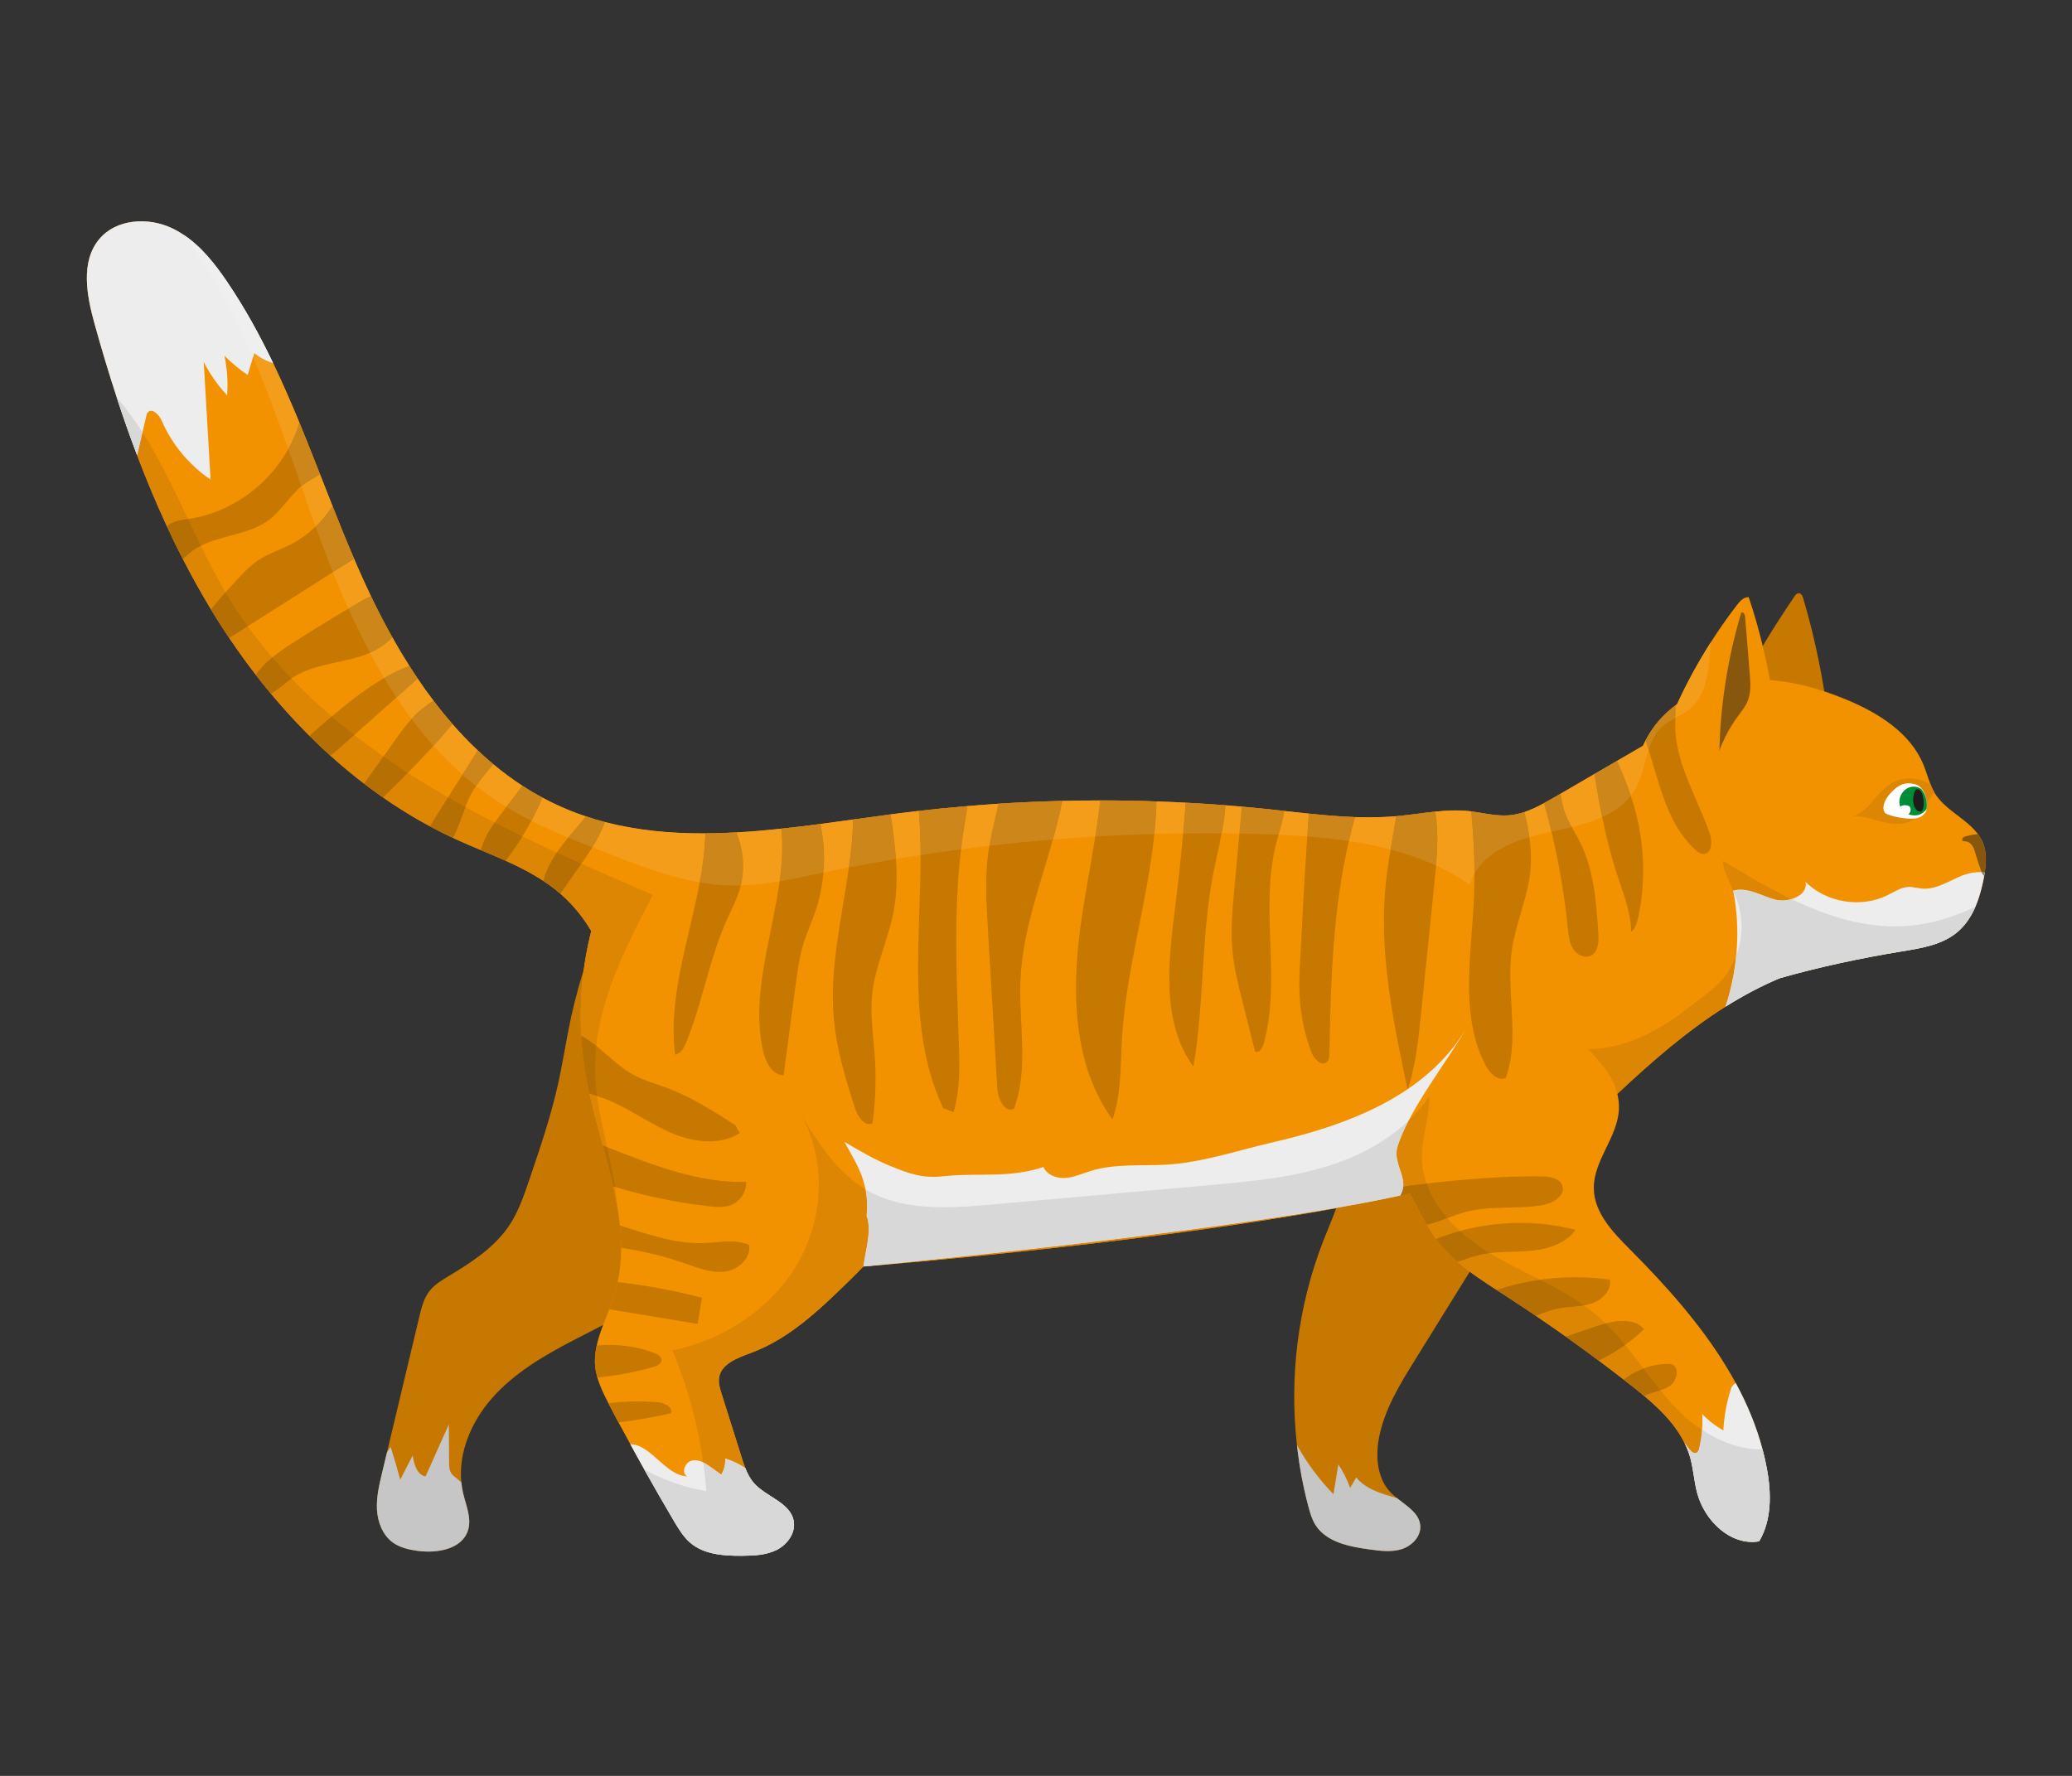 <?xml version="1.0" encoding="UTF-8" standalone="no"?>
<!-- Created with Inkscape (http://www.inkscape.org/) -->

<svg
   width="210mm"
   height="180mm"
   viewBox="0 0 210 180"
   version="1.1"
   id="svg6240"
   inkscape:version="1.2.1 (9c6d41e410, 2022-07-14)"
   sodipodi:docname="house-cat3.svg"
   xmlns:inkscape="http://www.inkscape.org/namespaces/inkscape"
   xmlns:sodipodi="http://sodipodi.sourceforge.net/DTD/sodipodi-0.dtd"
   xmlns="http://www.w3.org/2000/svg"
   xmlns:svg="http://www.w3.org/2000/svg">
  <rect x="0" y="0" width="210" height="180" fill="#333333" stroke="none"/>
  <sodipodi:namedview
     id="namedview6242"
     pagecolor="#ffffff"
     bordercolor="#000000"
     borderopacity="0.25"
     inkscape:showpageshadow="2"
     inkscape:pageopacity="0.0"
     inkscape:pagecheckerboard="0"
     inkscape:deskcolor="#d1d1d1"
     inkscape:document-units="mm"
     showgrid="false"
     inkscape:zoom="0.49085999"
     inkscape:cx="143.62548"
     inkscape:cy="399.2992"
     inkscape:window-width="1366"
     inkscape:window-height="705"
     inkscape:window-x="-8"
     inkscape:window-y="-8"
     inkscape:window-maximized="1"
     inkscape:current-layer="layer1" />
  <defs
     id="defs6237" />
  <g
     inkscape:label="Layer 1"
     inkscape:groupmode="layer"
     id="layer1">
    <g
       id="g7417"
       transform="matrix(1.116,0,0,1.116,-10.738,-93.205)">
      <path
         d="m 174.919,147.94 c -1.507,0.779 -3.139,1.316 -4.814,1.582 -0.268,0.043 -0.563,0.073 -0.795,-0.067 -0.201,-0.121 -0.312,-0.345 -0.412,-0.555 -0.405,-0.853 -0.81,-1.704 -1.215,-2.557 1.188,-3.094 3.045,-5.878 4.887,-8.634 0.102,-0.153 0.237,-0.324 0.422,-0.316 0.22,0.011 0.334,0.263 0.395,0.476 0.881,2.992 1.555,6.044 2.017,9.128 0.028,0.187 0.054,0.385 -0.027,0.557 -0.087,0.185 -0.278,0.294 -0.459,0.387"
         style="fill:#c77800;fill-opacity:1;fill-rule:nonzero;stroke:none;stroke-width:0.122"
         id="path84" />
      <path
         d="m 150.094,186.924 c -0.081,0.92 -0.582,1.742 -1.067,2.531 -3.637,5.858 -7.269,11.716 -10.899,17.575 -1.388,2.237 -2.81,4.546 -3.283,7.143 -0.316,1.721 -0.125,3.676 1.095,4.922 0.169,0.169 0.354,0.332 0.549,0.484 0.926,0.746 2.037,1.377 2.117,2.51 0.071,0.969 -0.751,1.824 -1.682,2.122 -0.925,0.295 -1.933,0.164 -2.897,0.033 -1.862,-0.251 -3.974,-0.658 -4.959,-2.259 -0.3,-0.491 -0.462,-1.045 -0.61,-1.595 -0.495,-1.846 -0.843,-3.73 -1.051,-5.629 -0.707,-6.223 0.098,-12.614 2.358,-18.457 0.565,-1.453 1.218,-2.88 1.644,-4.388 0.593,-2.124 0.707,-4.383 0.332,-6.555 -0.158,-0.887 -0.391,-1.774 -0.332,-2.667 0.13,-1.906 1.627,-3.534 3.408,-4.225 2.042,-0.8 4.377,-0.528 6.414,0.278 2.042,0.8 3.837,2.102 5.607,3.397 1.633,1.193 3.435,2.771 3.255,4.781"
         style="fill:#c77800;fill-opacity:1;fill-rule:nonzero;stroke:none;stroke-width:0.122"
         id="path86" />
      <path
         d="m 76.802,190.985 c -0.272,1.393 -1.05,2.63 -1.862,3.79 -1.486,2.128 -3.173,4.148 -5.204,5.77 -2.418,1.928 -5.254,3.25 -7.998,4.677 -2.745,1.426 -5.478,3.023 -7.502,5.358 -1.808,2.08 -2.99,4.861 -2.717,7.573 0.032,0.332 0.087,0.664 0.163,0.991 0.267,1.122 0.795,2.286 0.435,3.381 -0.56,1.715 -2.826,2.091 -4.606,1.84 -0.778,-0.109 -1.573,-0.294 -2.21,-0.751 -0.92,-0.67 -1.373,-1.83 -1.442,-2.968 -0.066,-1.133 0.196,-2.253 0.462,-3.359 0.147,-0.604 0.289,-1.213 0.435,-1.818 0.98,-4.122 1.966,-8.237 2.946,-12.359 0.201,-0.828 0.409,-1.683 0.936,-2.352 0.453,-0.577 1.095,-0.958 1.715,-1.335 2.048,-1.229 4.121,-2.564 5.467,-4.535 0.882,-1.295 1.393,-2.804 1.894,-4.29 0.964,-2.831 1.928,-5.673 2.581,-8.591 0.451,-2.015 0.751,-4.061 1.187,-6.082 0.806,-3.713 2.059,-7.322 3.73,-10.735 3.643,2.151 6.31,5.689 8.053,9.544 1.747,3.848 2.635,8.025 3.353,12.195 0.235,1.339 0.453,2.723 0.185,4.056"
         style="fill:#c77800;fill-opacity:1;fill-rule:nonzero;stroke:none;stroke-width:0.122"
         id="path88" />
      <path
         d="m 93.685,188.099 c -0.054,1.731 -0.566,3.343 -1.361,4.851 -1.056,2.031 -2.629,3.881 -4.29,5.59 -0.495,0.513 -1.002,1.013 -1.502,1.503 -2.581,2.515 -5.287,5.074 -8.668,6.332 -1.224,0.458 -2.755,0.986 -2.94,2.281 -0.071,0.478 0.076,0.953 0.218,1.41 0.61,1.927 1.215,3.855 1.824,5.776 0.104,0.332 0.213,0.669 0.338,0.996 0.191,0.495 0.431,0.964 0.773,1.361 1.127,1.284 3.31,1.764 3.626,3.446 0.202,1.062 -0.555,2.128 -1.519,2.624 -0.969,0.491 -2.091,0.539 -3.173,0.544 -1.65,0.011 -3.436,-0.103 -4.688,-1.171 -0.615,-0.522 -1.04,-1.224 -1.454,-1.916 -0.931,-1.573 -1.84,-3.158 -2.733,-4.747 -0.431,-0.762 -0.849,-1.53 -1.269,-2.297 -0.36,-0.659 -0.718,-1.324 -1.078,-1.982 -0.278,-0.528 -0.561,-1.057 -0.839,-1.59 l -0.076,-0.153 c -0.391,-0.751 -0.773,-1.524 -1.002,-2.335 -0.092,-0.321 -0.163,-0.648 -0.196,-0.985 -0.065,-0.654 0,-1.291 0.136,-1.917 0.24,-1.117 0.719,-2.199 1.144,-3.294 0.158,-0.398 0.305,-0.795 0.429,-1.198 0.137,-0.424 0.246,-0.849 0.333,-1.273 0.218,-1.03 0.311,-2.064 0.311,-3.103 0,-0.675 -0.039,-1.355 -0.109,-2.037 -0.055,-0.538 -0.131,-1.073 -0.224,-1.611 v -0.011 c -0.109,-0.642 -0.24,-1.284 -0.38,-1.928 -0.278,-1.236 -0.61,-2.477 -0.948,-3.717 -0.424,-1.568 -0.86,-3.143 -1.213,-4.71 -0.109,-0.502 -0.213,-1.008 -0.306,-1.514 -0.223,-1.24 -0.376,-2.498 -0.44,-3.755 -0.185,-3.192 0.125,-6.409 0.909,-9.501 0.251,-0.991 0.55,-1.971 0.899,-2.935 0.245,-0.68 0.56,-1.399 1.023,-1.938 0.284,-0.322 0.626,-0.583 1.04,-0.724 0.888,-0.311 1.868,0.011 2.723,0.402 1.366,0.626 2.624,1.448 3.859,2.297 0.229,0.158 0.458,0.316 0.686,0.475 0.691,0.478 1.382,0.958 2.075,1.437 v 0.005 c 1.231,0.855 2.45,1.72 3.659,2.602 v 0.006 c 0.936,0.675 1.862,1.371 2.771,2.08 1.094,0.855 2.166,1.726 3.212,2.641 0.784,0.68 1.551,1.377 2.303,2.1 0.467,0.448 0.925,0.915 1.371,1.399 2.668,2.87 4.861,6.332 4.747,10.181"
         style="fill:#f39200;fill-opacity:1;fill-rule:nonzero;stroke:none;stroke-width:0.122"
         id="path90" />
      <path
         d="m 189.866,162.767 -0.05,0.316 -0.032,0.18 c -0.115,0.582 -0.256,1.177 -0.442,1.748 -0.092,0.294 -0.202,0.582 -0.32,0.86 -0.382,0.877 -0.899,1.671 -1.623,2.286 -1.382,1.177 -3.282,1.475 -5.079,1.77 -3.73,0.615 -7.431,1.399 -11.068,2.433 -0.595,0.164 -1.188,0.344 -1.775,0.524 -0.899,0.278 -1.83,0.571 -2.761,0.723 -0.658,0.12 -1.322,0.159 -1.976,0.077 -0.142,-0.017 -0.289,-0.038 -0.431,-0.071 -2.804,-0.604 -4.454,-3.446 -5.76,-6.005 -0.076,-0.147 -0.147,-0.294 -0.229,-0.446 v -0.006 c -0.778,-1.54 -1.524,-3.119 -1.791,-4.823 -0.305,-1.955 0.033,-3.919 0.555,-5.852 0.125,-0.464 0.262,-0.921 0.402,-1.377 0.093,-0.311 0.186,-0.615 0.284,-0.921 0.316,-0.991 0.631,-1.987 1.062,-2.929 0.076,-0.164 0.152,-0.327 0.234,-0.484 0.109,-0.218 0.229,-0.431 0.36,-0.637 0.615,-0.996 1.42,-1.851 2.357,-2.548 l 0.136,-0.103 h 0.006 c 0.724,-0.528 1.524,-0.964 2.368,-1.302 0.653,-0.273 1.333,-0.48 2.025,-0.631 0.453,-0.098 0.91,-0.175 1.366,-0.224 0.142,-0.016 0.289,-0.027 0.435,-0.032 0.148,-0.017 0.295,-0.028 0.446,-0.033 0.599,-0.027 1.199,-0.017 1.797,0.022 0.642,0.049 1.286,0.13 1.922,0.25 0.697,0.126 1.388,0.289 2.075,0.484 0.311,0.093 0.626,0.191 0.936,0.295 0.686,0.223 1.368,0.478 2.032,0.756 2.88,1.199 5.77,2.995 6.968,5.88 0.24,0.577 0.409,1.187 0.637,1.77 0.098,0.261 0.213,0.511 0.354,0.756 l 0.088,0.147 c 0.925,1.459 2.755,2.228 3.795,3.545 l 0.082,0.109 c 0.19,0.245 0.343,0.517 0.462,0.811 0.338,0.849 0.3,1.78 0.153,2.684"
         style="fill:#f39200;fill-opacity:1;fill-rule:nonzero;stroke:none;stroke-width:0.122"
         id="path92" />
      <path
         d="m 170.298,147.898 c -0.218,0.577 -0.626,1.057 -1.057,1.503 l -0.245,0.251 c -0.506,0.516 -1.013,1.04 -1.519,1.556 -0.642,0.659 -1.344,1.35 -2.253,1.492 -0.757,0.125 -1.514,-0.164 -2.232,-0.442 -0.3,-0.12 -0.604,-0.234 -0.904,-0.354 -0.327,-0.131 -0.658,-0.262 -0.985,-0.391 -0.148,-0.06 -0.3,-0.115 -0.446,-0.175 0.005,-0.251 0.032,-0.495 0.081,-0.74 v -0.006 c 0.109,-0.544 0.306,-1.072 0.524,-1.589 l 0.043,-0.115 c 0.158,-0.376 0.316,-0.745 0.484,-1.111 l 0.131,-0.298 h 0.006 c 0.882,-1.933 1.905,-3.806 3.048,-5.598 0.746,-1.176 1.546,-2.319 2.395,-3.419 0.273,-0.354 0.615,-0.734 1.062,-0.707 0.502,1.459 0.92,2.946 1.28,4.448 0.224,0.936 0.424,1.878 0.604,2.826 l 0.049,0.251 c 0.153,0.876 0.256,1.796 -0.065,2.618"
         style="fill:#f39200;fill-opacity:1;fill-rule:nonzero;stroke:none;stroke-width:0.122"
         id="path94" />
      <path
         d="m 173.205,171.625 c -0.664,0.224 -1.311,0.469 -1.954,0.735 -1.715,0.719 -3.349,1.595 -4.927,2.586 -3.523,2.217 -6.735,5.02 -9.822,7.917 -1.171,1.094 -2.319,2.204 -3.457,3.299 -0.382,0.365 -0.855,0.724 -1.421,1.072 -0.555,0.349 -1.198,0.686 -1.917,1.008 -1.851,0.855 -4.219,1.655 -6.952,2.406 l -0.011,0.005 c -1.073,0.295 -2.199,0.577 -3.37,0.855 -0.549,0.131 -1.111,0.262 -1.688,0.393 l -0.196,0.043 c -0.234,0.055 -0.469,0.104 -0.702,0.153 l -0.016,0.005 -0.235,0.044 -0.201,0.043 c -0.164,0.039 -0.327,0.077 -0.491,0.104 -0.3,0.071 -0.604,0.131 -0.915,0.191 -0.18,0.033 -0.358,0.071 -0.538,0.109 -0.491,0.103 -0.986,0.196 -1.486,0.289 -0.637,0.125 -1.28,0.245 -1.928,0.36 -0.322,0.059 -0.648,0.119 -0.975,0.179 l -0.316,0.055 c -1.96,0.343 -3.979,0.675 -6.021,0.991 -2.21,0.343 -4.459,0.664 -6.702,0.964 -0.349,0.049 -0.691,0.098 -1.04,0.141 -0.349,0.049 -0.697,0.093 -1.046,0.137 -0.941,0.125 -1.889,0.245 -2.825,0.358 -4.421,0.55 -8.75,1.03 -12.718,1.428 -0.251,0.027 -0.502,0.054 -0.751,0.076 -0.398,0.043 -0.79,0.082 -1.177,0.12 -0.473,0.043 -0.936,0.092 -1.393,0.136 -0.229,0.022 -0.458,0.044 -0.686,0.065 -0.451,0.044 -0.898,0.082 -1.333,0.126 -1.748,0.163 -3.387,0.309 -4.873,0.435 -0.223,0.022 -0.44,0.038 -0.653,0.054 l -0.174,0.017 -0.262,0.021 c -0.458,0.039 -0.898,0.077 -1.317,0.115 -2.253,0.185 -4.023,0.322 -5.15,0.402 -0.855,0.06 -1.346,0.093 -1.388,0.098 -1.193,0.071 -1.9,-0.98 -2.504,-2.33 l -0.006,-0.043 -0.12,-0.245 c -0.495,-1.15 -0.931,-2.467 -1.524,-3.485 l -0.043,-0.082 c -0.388,-0.653 -0.85,-1.176 -1.432,-1.437 -2.106,-0.947 -2.494,-0.794 -3.288,-1.529 -0.322,-0.294 -0.713,-0.741 -1.313,-1.464 -1.013,-1.231 -2.042,-2.516 -2.75,-3.932 -0.358,-0.707 -0.636,-1.453 -0.789,-2.242 -0.125,-0.637 -0.142,-1.231 -0.125,-1.781 0.027,-1.519 0.256,-2.76 -1.068,-3.957 0.131,-1.215 0.088,-2.439 -0.109,-3.638 v -0.005 c -0.25,-1.491 -0.74,-2.939 -1.437,-4.279 -0.114,-0.218 -0.228,-0.431 -0.354,-0.637 -0.234,-0.398 -0.489,-0.784 -0.756,-1.154 -0.093,-0.126 -0.186,-0.246 -0.278,-0.366 l -0.071,-0.087 c -0.115,-0.147 -0.235,-0.294 -0.36,-0.435 -0.114,-0.136 -0.234,-0.267 -0.354,-0.398 l -0.104,-0.109 c -0.131,-0.136 -0.267,-0.272 -0.402,-0.402 -0.153,-0.147 -0.305,-0.289 -0.464,-0.424 l -0.01,-0.011 c -0.153,-0.136 -0.311,-0.267 -0.475,-0.393 -0.163,-0.13 -0.332,-0.256 -0.5,-0.376 l -0.289,-0.196 -0.294,-0.202 c -0.257,-0.169 -0.517,-0.332 -0.779,-0.484 -0.174,-0.103 -0.349,-0.207 -0.522,-0.3 -0.125,-0.065 -0.245,-0.13 -0.365,-0.196 -0.235,-0.125 -0.469,-0.245 -0.708,-0.358 -0.343,-0.17 -0.691,-0.333 -1.045,-0.491 -0.316,-0.147 -0.637,-0.284 -0.959,-0.42 -0.32,-0.142 -0.642,-0.278 -0.963,-0.413 l -0.317,-0.131 c -0.734,-0.309 -1.464,-0.62 -2.188,-0.947 -0.12,-0.055 -0.24,-0.109 -0.358,-0.169 -0.278,-0.131 -0.555,-0.262 -0.833,-0.404 -0.159,-0.076 -0.317,-0.152 -0.469,-0.234 -0.267,-0.136 -0.528,-0.272 -0.79,-0.409 -0.298,-0.163 -0.593,-0.327 -0.882,-0.489 -0.212,-0.126 -0.424,-0.246 -0.636,-0.371 l -0.251,-0.153 c -0.202,-0.12 -0.409,-0.245 -0.61,-0.376 -0.636,-0.391 -1.262,-0.805 -1.878,-1.236 -0.305,-0.207 -0.604,-0.424 -0.904,-0.642 -0.272,-0.202 -0.544,-0.402 -0.811,-0.61 -0.262,-0.196 -0.522,-0.402 -0.784,-0.609 -0.261,-0.207 -0.522,-0.42 -0.773,-0.631 -0.223,-0.186 -0.446,-0.371 -0.664,-0.561 -0.283,-0.245 -0.566,-0.495 -0.849,-0.746 -0.294,-0.267 -0.588,-0.538 -0.877,-0.811 l -0.185,-0.174 c -0.24,-0.224 -0.473,-0.453 -0.702,-0.686 l -0.131,-0.125 c -0.332,-0.327 -0.653,-0.659 -0.969,-0.997 -0.284,-0.289 -0.555,-0.582 -0.828,-0.882 -0.283,-0.305 -0.56,-0.615 -0.833,-0.931 l -0.032,-0.038 c -0.278,-0.322 -0.555,-0.642 -0.828,-0.969 l -0.016,-0.022 c -0.147,-0.169 -0.289,-0.343 -0.431,-0.517 l -0.391,-0.489 c -0.191,-0.235 -0.371,-0.469 -0.55,-0.702 -0.604,-0.779 -1.187,-1.568 -1.747,-2.374 -0.137,-0.196 -0.273,-0.391 -0.404,-0.593 -0.092,-0.125 -0.18,-0.251 -0.261,-0.382 -0.3,-0.44 -0.593,-0.887 -0.877,-1.333 -0.212,-0.338 -0.424,-0.675 -0.631,-1.013 l -0.142,-0.234 c -0.451,-0.741 -0.887,-1.492 -1.313,-2.254 -0.424,-0.756 -0.832,-1.524 -1.229,-2.297 -0.257,-0.491 -0.502,-0.991 -0.746,-1.486 l -0.055,-0.109 c -0.223,-0.462 -0.446,-0.931 -0.658,-1.399 -0.245,-0.528 -0.484,-1.062 -0.724,-1.595 -0.207,-0.469 -0.409,-0.936 -0.604,-1.41 -0.147,-0.332 -0.284,-0.664 -0.42,-1.002 -0.147,-0.347 -0.289,-0.702 -0.424,-1.056 -0.185,-0.462 -0.365,-0.931 -0.539,-1.393 -0.664,-1.743 -1.28,-3.496 -1.856,-5.265 -0.724,-2.217 -1.395,-4.454 -2.015,-6.691 -0.718,-2.586 -1.284,-5.651 0.451,-7.698 1.53,-1.808 4.389,-1.993 6.54,-0.991 0.376,0.174 0.734,0.376 1.078,0.609 1.611,1.062 2.869,2.652 3.963,4.269 1.6,2.357 2.962,4.839 4.186,7.398 0.85,1.775 1.634,3.583 2.39,5.406 0.637,1.557 1.258,3.121 1.873,4.694 0.376,0.958 0.752,1.922 1.133,2.88 0.631,1.606 1.28,3.207 1.96,4.792 0.153,0.365 0.317,0.729 0.475,1.094 0.343,0.774 0.696,1.541 1.061,2.31 0.604,1.258 1.253,2.509 1.939,3.735 0.489,0.876 1.007,1.742 1.546,2.586 0.245,0.391 0.495,0.778 0.757,1.16 0.456,0.686 0.936,1.355 1.437,2.009 0.544,0.724 1.121,1.432 1.714,2.117 0.735,0.839 1.503,1.645 2.303,2.39 0.462,0.447 0.937,0.866 1.421,1.269 0.838,0.697 1.715,1.35 2.629,1.944 0.593,0.387 1.198,0.746 1.824,1.078 0.572,0.316 1.16,0.599 1.764,0.866 0.719,0.316 1.448,0.599 2.184,0.838 0.571,0.197 1.149,0.366 1.726,0.517 2.957,0.768 6.01,1.046 9.119,1.029 0.936,-0.005 1.873,-0.038 2.815,-0.087 1.36,-0.076 2.722,-0.196 4.088,-0.343 1.182,-0.126 2.363,-0.267 3.545,-0.424 0.991,-0.131 1.987,-0.267 2.973,-0.404 1.143,-0.163 2.281,-0.32 3.408,-0.467 0.32,-0.044 0.642,-0.082 0.964,-0.126 0.533,-0.065 1.062,-0.131 1.595,-0.191 1.464,-0.169 2.935,-0.316 4.404,-0.435 0.942,-0.087 1.89,-0.158 2.837,-0.218 1.928,-0.125 3.861,-0.207 5.793,-0.256 1.154,-0.027 2.302,-0.043 3.451,-0.043 1.699,0 3.397,0.027 5.096,0.092 0.888,0.027 1.775,0.066 2.662,0.115 1.209,0.06 2.412,0.141 3.616,0.234 0.495,0.038 0.991,0.082 1.486,0.125 0.795,0.071 1.589,0.148 2.384,0.229 0.491,0.049 0.98,0.104 1.47,0.164 0.74,0.082 1.48,0.163 2.226,0.24 1.395,0.147 2.788,0.267 4.187,0.316 1.247,0.043 2.499,0.027 3.746,-0.082 l 0.18,-0.016 c 1.121,-0.104 2.242,-0.289 3.364,-0.398 0.986,-0.104 1.966,-0.158 2.951,-0.06 l 0.317,0.038 c 1.149,0.153 2.291,0.446 3.451,0.354 0.469,-0.043 0.931,-0.147 1.377,-0.294 0.615,-0.207 1.209,-0.495 1.781,-0.811 0.316,-0.169 0.625,-0.349 0.931,-0.522 0.196,-0.115 0.387,-0.224 0.582,-0.338 1.024,-0.595 2.047,-1.188 3.07,-1.786 0.68,-0.393 1.361,-0.79 2.042,-1.187 0.789,-0.458 1.573,-0.915 2.363,-1.373 l 0.332,-0.191 c 0.175,-0.098 0.344,-0.201 0.517,-0.305 0.305,-0.174 0.609,-0.349 0.915,-0.528 0.049,0.12 0.098,0.245 0.141,0.365 v 0.006 c 0.126,0.305 0.246,0.609 0.366,0.915 1.229,3.124 2.444,6.245 3.669,9.364 0.273,0.696 0.544,1.399 0.822,2.095 0.197,0.502 0.398,1.008 0.595,1.508 0.327,0.828 0.674,1.682 1.165,2.417 0.131,0.202 0.273,0.393 0.431,0.572 0.261,0.316 0.571,0.598 0.931,0.822 0.844,0.533 1.862,0.702 2.771,1.116 0.229,0.104 0.458,0.234 0.669,0.387 0.621,0.446 1.09,1.089 1.051,1.829"
         style="fill:#f39200;fill-opacity:1;fill-rule:nonzero;stroke:none;stroke-width:0.122"
         id="path96" />
      <path
         d="m 189.866,162.767 -0.05,0.316 -0.032,0.18 c -0.115,0.582 -0.256,1.177 -0.442,1.748 -0.092,0.294 -0.202,0.582 -0.32,0.86 -0.382,0.877 -0.899,1.671 -1.623,2.286 -1.382,1.177 -3.282,1.475 -5.079,1.77 -3.73,0.615 -7.431,1.399 -11.068,2.433 -1.715,0.719 -3.349,1.595 -4.927,2.586 0.147,-0.44 0.278,-0.887 0.391,-1.339 0.278,-1.072 0.473,-2.166 0.577,-3.271 0.12,-1.139 0.136,-2.288 0.06,-3.436 -0.06,-0.827 -0.164,-1.649 -0.322,-2.466 l -0.005,-0.022 c 1.242,-0.369 2.493,0.442 3.741,0.79 0.484,0.136 1.05,0.12 1.551,-0.028 0.8,-0.229 1.426,-0.778 1.273,-1.562 1.912,1.9 5.064,2.401 7.47,1.198 0.609,-0.3 1.202,-0.707 1.878,-0.74 0.424,-0.017 0.833,0.12 1.258,0.152 1.193,0.093 2.281,-0.604 3.376,-1.083 0.62,-0.273 1.349,-0.453 2.02,-0.409 l 0.273,0.038"
         style="fill:#ededed;fill-opacity:1;fill-rule:nonzero;stroke:none;stroke-width:0.122"
         id="path98" />
      <path
         d="m 165.768,151.693 c 0.104,-4.239 0.773,-8.463 1.985,-12.524 0.027,-0.029 0.058,-0.043 0.087,-0.043 0.124,0 0.25,0.213 0.263,0.377 0.141,1.737 0.281,3.473 0.423,5.209 0.067,0.829 0.128,1.693 -0.181,2.465 -0.214,0.53 -0.588,0.976 -0.926,1.436 -0.69,0.943 -1.248,1.983 -1.651,3.08"
         style="fill:#88570e;fill-opacity:1;fill-rule:nonzero;stroke:none;stroke-width:0.122"
         id="path100" />
      <path
         d="m 189.866,162.767 -0.273,-0.038 v 0 c -0.213,-0.544 -0.398,-1.1 -0.555,-1.66 -0.071,-0.246 -0.142,-0.502 -0.278,-0.713 -0.136,-0.218 -0.354,-0.398 -0.609,-0.42 -0.12,-0.011 -0.268,0 -0.333,-0.104 l 0.055,-0.245 0.25,-0.115 c 0.371,-0.092 0.746,-0.163 1.128,-0.201 0.19,0.245 0.343,0.517 0.462,0.811 0.19,0.478 0.261,0.981 0.261,1.491 0,0.396 -0.044,0.798 -0.108,1.193 v 0"
         style="fill:#88570e;fill-opacity:1;fill-rule:nonzero;stroke:none;stroke-width:0.122"
         id="path102" />
      <path
         d="m 189.815,163.082 -0.163,-0.196 -0.06,-0.158 v 0 0 l 0.273,0.038 -0.05,0.316"
         style="fill:#858584;fill-opacity:1;fill-rule:nonzero;stroke:none;stroke-width:0.122"
         id="path104" />
      <path
         d="m 34.423,116.496 c -0.62,-0.191 -1.202,-0.506 -1.704,-0.92 -0.038,0.131 -0.081,0.261 -0.119,0.391 -0.164,0.533 -0.322,1.068 -0.486,1.601 -0.762,-0.506 -1.469,-1.095 -2.111,-1.748 0.256,1.176 0.338,2.395 0.245,3.599 -0.844,-0.904 -1.562,-1.928 -2.124,-3.028 0.207,3.561 0.413,7.122 0.621,10.683 -1.944,-1.313 -3.501,-3.19 -4.438,-5.347 -0.234,-0.55 -0.898,-1.209 -1.273,-0.74 -0.077,0.092 -0.104,0.218 -0.131,0.338 -0.115,0.484 -0.229,0.974 -0.344,1.458 -0.163,0.697 -0.327,1.388 -0.484,2.081 -0.664,-1.743 -1.28,-3.496 -1.856,-5.265 -0.724,-2.217 -1.395,-4.454 -2.015,-6.691 -0.718,-2.586 -1.284,-5.651 0.451,-7.698 1.53,-1.808 4.389,-1.993 6.54,-0.991 0.376,0.174 0.734,0.376 1.078,0.609 1.611,1.062 2.869,2.652 3.963,4.269 1.6,2.357 2.962,4.839 4.186,7.398"
         style="fill:#ededed;fill-opacity:1;fill-rule:nonzero;stroke:none;stroke-width:0.122"
         id="path106" />
      <path
         d="m 171.475,165.294 c -0.245,0 -0.486,-0.031 -0.708,-0.093 -1.024,-0.286 -2.051,-0.884 -3.074,-0.884 -0.223,0 -0.445,0.028 -0.667,0.094 l 0.005,0.022 v 0 0 c -0.239,-0.56 -0.489,-1.133 -0.735,-1.731 -0.125,-0.311 -0.196,-0.642 -0.207,-1.008 2.01,1.22 4.083,2.456 6.229,3.479 -0.27,0.08 -0.558,0.121 -0.843,0.121"
         style="fill:#dd8603;fill-opacity:1;fill-rule:nonzero;stroke:none;stroke-width:0.122"
         id="path108" />
      <path
         d="m 156.502,182.863 c -0.391,-1.535 -1.491,-2.88 -2.705,-4.066 0.08,0.002 0.158,0.004 0.237,0.004 2.814,0 5.873,-1.48 8.237,-3.233 0.817,-0.604 1.634,-1.253 2.467,-1.884 l 0.07,-0.055 c 1.155,-0.865 1.999,-2.015 2.483,-3.293 -0.104,1.105 -0.3,2.199 -0.577,3.271 -0.114,0.453 -0.245,0.899 -0.391,1.339 v 0 c -3.523,2.217 -6.735,5.02 -9.822,7.917 v 0"
         style="fill:#dd8603;fill-opacity:1;fill-rule:nonzero;stroke:none;stroke-width:0.122"
         id="path110" />
      <path
         d="m 166.324,174.946 v 0 c 0.147,-0.44 0.278,-0.887 0.391,-1.339 0.278,-1.072 0.473,-2.166 0.577,-3.271 v 0 c 0.354,-0.91 0.522,-1.884 0.491,-2.864 -0.028,-0.893 -0.218,-1.792 -0.588,-2.652 -0.055,-0.131 -0.109,-0.256 -0.164,-0.387 v 0 l -0.005,-0.022 c 0.221,-0.066 0.444,-0.094 0.667,-0.094 1.023,0 2.05,0.598 3.074,0.884 0.223,0.062 0.464,0.093 0.708,0.093 0.285,0 0.572,-0.042 0.843,-0.121 v 0 c 3.009,1.447 6.148,2.48 9.398,2.48 0.455,0 0.911,-0.02 1.37,-0.062 2.086,-0.19 4.056,-0.827 5.935,-1.72 -0.382,0.877 -0.899,1.671 -1.623,2.286 -1.382,1.177 -3.282,1.475 -5.079,1.77 -3.73,0.615 -7.431,1.399 -11.068,2.433 -1.715,0.719 -3.349,1.595 -4.927,2.586"
         style="fill:#d8d8d8;fill-opacity:1;fill-rule:nonzero;stroke:none;stroke-width:0.122"
         id="path112" />
      <path
         d="m 169.383,223.504 c -2.591,0.447 -4.981,-1.884 -5.64,-4.427 -0.278,-1.067 -0.338,-2.188 -0.642,-3.25 -0.131,-0.44 -0.294,-0.86 -0.5,-1.262 -0.724,-1.475 -1.89,-2.728 -3.174,-3.85 -0.158,-0.142 -0.322,-0.278 -0.484,-0.409 -0.387,-0.332 -0.784,-0.653 -1.182,-0.963 -0.224,-0.175 -0.447,-0.355 -0.675,-0.524 -0.751,-0.587 -1.513,-1.165 -2.275,-1.736 -0.986,-0.735 -1.982,-1.459 -2.984,-2.173 -0.899,-0.637 -1.803,-1.269 -2.717,-1.89 -0.969,-0.658 -1.944,-1.3 -2.93,-1.938 -0.212,-0.136 -0.429,-0.278 -0.642,-0.413 -1.224,-0.79 -2.461,-1.601 -3.555,-2.554 -0.599,-0.516 -1.16,-1.083 -1.655,-1.709 -0.098,-0.12 -0.191,-0.24 -0.278,-0.365 -0.305,-0.415 -0.582,-0.85 -0.844,-1.297 -0.36,-0.609 -0.686,-1.235 -1.007,-1.862 -0.169,-0.327 -0.344,-0.658 -0.513,-0.985 -0.114,-0.218 -0.229,-0.435 -0.338,-0.653 h -0.005 c -0.713,-1.373 -1.426,-2.75 -2.139,-4.122 -0.371,-0.707 -0.735,-1.42 -1.106,-2.128 -0.332,-0.637 -0.664,-1.291 -0.751,-1.998 -0.136,-1.138 0.376,-2.243 0.882,-3.272 0.604,-1.242 1.215,-2.488 1.955,-3.643 0.424,-0.653 0.882,-1.273 1.41,-1.845 0.407,-0.442 0.854,-0.85 1.344,-1.209 1.213,-0.899 2.646,-1.481 4.127,-1.47 l 0.19,0.005 c 1.275,0.055 2.445,0.528 3.534,1.209 1.094,0.681 2.102,1.568 3.059,2.429 0.958,0.865 1.917,1.725 2.87,2.586 0.358,0.321 0.724,0.658 1.078,1.007 1.213,1.187 2.313,2.531 2.706,4.067 0.109,0.44 0.163,0.903 0.147,1.377 -0.098,2.548 -2.324,4.677 -2.281,7.225 0.033,2.21 1.737,3.979 3.294,5.541 0.429,0.435 0.86,0.871 1.291,1.317 3.168,3.289 6.163,6.86 8.307,10.812 1.035,1.912 1.873,3.914 2.428,6.017 0.153,0.576 0.289,1.165 0.398,1.764 0.409,2.22 0.446,4.644 -0.702,6.587"
         style="fill:#f39200;fill-opacity:1;fill-rule:nonzero;stroke:none;stroke-width:0.122"
         id="path114" />
      <path
         d="m 76.895,163.944 c -0.027,0.13 -0.065,0.256 -0.103,0.385 -0.295,0.959 -0.768,1.841 -1.171,2.756 v 0.005 l -0.011,0.016 c -1.067,2.385 -1.688,4.944 -2.428,7.453 -0.36,1.215 -0.746,2.417 -1.22,3.588 -0.202,0.502 -0.502,1.062 -1.029,1.16 -0.338,-2.635 -0.011,-5.275 0.522,-7.91 0.413,-2.075 0.958,-4.149 1.404,-6.224 0.109,-0.506 0.213,-1.012 0.305,-1.518 0.278,-1.486 0.475,-2.968 0.513,-4.449 0.936,-0.005 1.873,-0.038 2.815,-0.087 0.626,1.524 0.795,3.234 0.402,4.825"
         style="fill:#c77800;fill-opacity:1;fill-rule:nonzero;stroke:none;stroke-width:0.122"
         id="path116" />
      <path
         d="m 84.403,162.767 c -0.099,1.209 -0.344,2.401 -0.741,3.55 -0.32,0.92 -0.724,1.808 -1.018,2.739 -0.283,0.882 -0.458,1.796 -0.593,2.722 -0.071,0.446 -0.131,0.893 -0.191,1.339 -0.36,2.684 -0.713,5.374 -1.073,8.058 -1.034,0 -1.633,-1.177 -1.862,-2.184 -0.686,-3.043 -0.25,-6.168 0.355,-9.293 v -0.006 c 0.396,-2.047 0.865,-4.099 1.143,-6.13 0.218,-1.611 0.316,-3.212 0.158,-4.785 1.182,-0.126 2.363,-0.267 3.545,-0.424 0.309,1.448 0.402,2.94 0.278,4.415"
         style="fill:#c77800;fill-opacity:1;fill-rule:nonzero;stroke:none;stroke-width:0.122"
         id="path118" />
      <path
         d="m 88.829,173.814 c -0.142,1.366 -0.016,2.733 0.109,4.104 0.044,0.469 0.087,0.937 0.12,1.399 0.147,2.069 0.082,4.149 -0.191,6.207 -0.691,0.36 -1.333,-0.561 -1.578,-1.302 -0.899,-2.744 -1.732,-5.536 -1.961,-8.411 -0.038,-0.469 -0.06,-0.931 -0.065,-1.393 -0.066,-4.034 0.893,-8.097 1.448,-12.114 0.207,-1.459 0.358,-2.913 0.387,-4.356 1.143,-0.163 2.281,-0.32 3.408,-0.467 0.201,1.344 0.391,2.695 0.484,4.05 0.114,1.633 0.082,3.261 -0.229,4.867 -0.491,2.509 -1.666,4.872 -1.933,7.415"
         style="fill:#c77800;fill-opacity:1;fill-rule:nonzero;stroke:none;stroke-width:0.122"
         id="path120" />
      <path
         d="m 97.469,156.729 c -0.054,0.475 -0.131,0.937 -0.207,1.388 -0.147,0.844 -0.267,1.688 -0.36,2.537 -0.685,5.798 -0.402,11.701 -0.201,17.553 0.071,2.124 0.131,4.285 -0.48,6.321 -0.316,-0.12 -0.626,-0.239 -0.937,-0.358 -3.315,-7.035 -2.042,-15.12 -2.062,-22.991 -0.006,-1.346 -0.049,-2.685 -0.158,-4.014 1.464,-0.169 2.935,-0.316 4.404,-0.435"
         style="fill:#c77800;fill-opacity:1;fill-rule:nonzero;stroke:none;stroke-width:0.122"
         id="path122" />
      <path
         d="m 102.298,172.562 c -0.164,3.908 0.778,7.987 -0.588,11.656 -0.86,0.402 -1.464,-0.904 -1.518,-1.851 -0.289,-4.896 -0.577,-9.795 -0.866,-14.689 -0.125,-2.119 -0.251,-4.252 0.005,-6.36 0.038,-0.332 0.088,-0.658 0.148,-0.985 0.218,-1.28 0.538,-2.554 0.827,-3.823 1.928,-0.125 3.861,-0.207 5.793,-0.256 -0.229,1.182 -0.528,2.346 -0.855,3.512 -1.187,4.235 -2.766,8.406 -2.946,12.794"
         style="fill:#c77800;fill-opacity:1;fill-rule:nonzero;stroke:none;stroke-width:0.122"
         id="path124" />
      <path
         d="m 114.646,156.304 c 0,0.3 -0.016,0.599 -0.027,0.893 -0.033,0.691 -0.093,1.377 -0.164,2.064 -0.636,6.272 -2.591,12.408 -2.946,18.712 -0.136,2.428 -0.043,4.921 -0.86,7.214 -3.56,-4.905 -3.717,-11.482 -2.906,-17.482 0.369,-2.744 0.914,-5.477 1.349,-8.211 0.175,-1.094 0.333,-2.188 0.458,-3.282 1.699,0 3.397,0.027 5.096,0.092"
         style="fill:#c77800;fill-opacity:1;fill-rule:nonzero;stroke:none;stroke-width:0.122"
         id="path126" />
      <path
         d="m 120.924,156.653 c -0.06,0.844 -0.191,1.699 -0.36,2.553 -0.218,1.166 -0.495,2.325 -0.719,3.452 -1.165,5.831 -0.822,11.874 -1.845,17.732 -2.946,-4.067 -2.27,-9.609 -1.644,-14.596 0.278,-2.188 0.511,-4.383 0.713,-6.582 0.087,-0.931 0.169,-1.862 0.239,-2.793 1.209,0.06 2.412,0.141 3.616,0.234"
         style="fill:#c77800;fill-opacity:1;fill-rule:nonzero;stroke:none;stroke-width:0.122"
         id="path128" />
      <path
         d="m 126.264,157.17 c -0.055,0.316 -0.12,0.626 -0.196,0.936 -0.099,0.409 -0.218,0.811 -0.333,1.22 -0.093,0.344 -0.191,0.692 -0.272,1.04 -1.406,5.842 0.516,12.13 -1.068,17.923 -0.103,0.398 -0.402,0.882 -0.789,0.746 -0.376,-1.503 -0.757,-3.006 -1.133,-4.514 -0.398,-1.573 -0.795,-3.152 -0.936,-4.77 -0.164,-1.834 0.011,-3.68 0.179,-5.51 0.153,-1.671 0.306,-3.342 0.464,-5.014 0.076,-0.816 0.152,-1.633 0.229,-2.45 0.795,0.071 1.589,0.148 2.384,0.229 0.491,0.049 0.98,0.104 1.47,0.164"
         style="fill:#c77800;fill-opacity:1;fill-rule:nonzero;stroke:none;stroke-width:0.122"
         id="path130" />
      <path
         d="m 132.678,157.726 c -0.207,0.718 -0.393,1.448 -0.555,2.177 -1.454,6.261 -1.655,12.816 -1.764,19.279 -0.006,0.283 -0.028,0.593 -0.229,0.778 -0.48,0.458 -1.182,-0.261 -1.415,-0.882 -0.615,-1.644 -0.981,-3.381 -1.068,-5.134 -0.06,-1.165 0,-2.33 0.066,-3.49 0.185,-3.658 0.38,-7.316 0.631,-10.97 0.043,-0.691 0.093,-1.382 0.147,-2.073 1.395,0.147 2.788,0.267 4.187,0.316"
         style="fill:#c77800;fill-opacity:1;fill-rule:nonzero;stroke:none;stroke-width:0.122"
         id="path132" />
      <path
         d="m 140.043,162.141 c -0.049,0.584 -0.109,1.166 -0.169,1.748 -0.309,3.048 -0.62,6.092 -0.936,9.141 -0.082,0.822 -0.164,1.649 -0.251,2.471 -0.087,0.844 -0.174,1.693 -0.283,2.537 -0.191,1.486 -0.458,2.962 -0.926,4.389 l -0.022,0.07 -0.011,-0.049 c -0.309,-1.464 -0.62,-2.929 -0.898,-4.404 -0.131,-0.653 -0.251,-1.306 -0.365,-1.961 -0.686,-3.952 -1.1,-7.932 -0.746,-11.912 0.104,-1.169 0.278,-2.335 0.469,-3.5 0.169,-1.008 0.349,-2.021 0.517,-3.028 l 0.18,-0.016 c 1.121,-0.104 2.242,-0.289 3.364,-0.398 l 0.022,0.114 c 0.24,1.584 0.185,3.196 0.054,4.796"
         style="fill:#c77800;fill-opacity:1;fill-rule:nonzero;stroke:none;stroke-width:0.122"
         id="path134" />
      <path
         d="m 146.92,169.812 c -0.142,0.975 -0.158,1.966 -0.131,2.962 0.082,2.941 0.571,5.918 -0.424,8.657 -0.142,0.06 -0.289,0.076 -0.426,0.06 -0.429,-0.044 -0.832,-0.382 -1.127,-0.789 -0.12,-0.153 -0.218,-0.317 -0.3,-0.475 -1.366,-2.662 -1.567,-5.634 -1.447,-8.667 0.081,-2.215 0.332,-4.465 0.424,-6.653 0.027,-0.686 0.043,-1.366 0.038,-2.053 -0.006,-1.878 -0.126,-3.768 -0.294,-5.645 1.149,0.153 2.291,0.446 3.451,0.354 0.469,-0.043 0.931,-0.147 1.377,-0.294 0.191,0.757 0.349,1.513 0.453,2.275 0.152,1.095 0.196,2.188 0.065,3.289 -0.273,2.378 -1.317,4.61 -1.66,6.979"
         style="fill:#c77800;fill-opacity:1;fill-rule:nonzero;stroke:none;stroke-width:0.122"
         id="path136" />
      <path
         d="m 154.117,170.302 c -0.566,0.289 -1.284,-0.065 -1.627,-0.593 -0.344,-0.533 -0.409,-1.193 -0.475,-1.824 -0.298,-2.973 -0.805,-5.929 -1.496,-8.837 -0.208,-0.871 -0.437,-1.731 -0.675,-2.591 0.316,-0.169 0.625,-0.349 0.931,-0.522 0.196,-0.115 0.387,-0.224 0.582,-0.338 0.093,0.767 0.267,1.507 0.582,2.215 0.125,0.283 0.273,0.555 0.424,0.828 0.207,0.369 0.431,0.734 0.626,1.109 1.373,2.592 1.606,5.62 1.791,8.543 0.049,0.751 0,1.671 -0.664,2.009"
         style="fill:#c77800;fill-opacity:1;fill-rule:nonzero;stroke:none;stroke-width:0.122"
         id="path138" />
      <path
         d="m 158.413,166.768 c -0.027,0.131 -0.055,0.257 -0.093,0.387 v 0.006 c -0.103,0.38 -0.261,0.746 -0.56,0.996 -0.027,-1.775 -0.702,-3.462 -1.258,-5.145 -0.572,-1.731 -1.013,-3.5 -1.377,-5.286 -0.273,-1.295 -0.495,-2.603 -0.697,-3.914 0.68,-0.393 1.361,-0.79 2.042,-1.187 0.371,0.816 0.713,1.638 1.018,2.477 0.082,0.229 0.164,0.462 0.24,0.691 0.186,0.566 0.36,1.133 0.502,1.709 0.756,3.021 0.822,6.218 0.185,9.266"
         style="fill:#c77800;fill-opacity:1;fill-rule:nonzero;stroke:none;stroke-width:0.122"
         id="path140" />
      <path
         d="m 164.772,160.878 c -0.109,0.114 -0.25,0.185 -0.435,0.191 -0.294,0.01 -0.555,-0.191 -0.773,-0.393 -2.493,-2.281 -3.184,-5.76 -4.219,-9.048 -0.054,-0.191 -0.12,-0.376 -0.18,-0.566 l -0.098,-0.294 c 0.109,-0.218 0.229,-0.431 0.36,-0.637 0.615,-0.996 1.42,-1.851 2.357,-2.548 l 0.005,0.196 c 0,0.311 -0.01,0.621 -0.021,0.937 -0.006,0.305 -0.011,0.609 -0.006,0.909 0.022,0.779 0.142,1.535 0.327,2.281 0.615,2.499 1.96,4.851 2.81,7.318 0.185,0.538 0.201,1.3 -0.126,1.655"
         style="fill:#c77800;fill-opacity:1;fill-rule:nonzero;stroke:none;stroke-width:0.122"
         id="path142" />
      <path
         d="m 38.686,126.595 c -0.495,0.311 -1.029,0.577 -1.491,0.926 l -0.202,0.163 c -1.078,0.882 -1.791,2.177 -2.902,3.028 -1.775,1.349 -4.268,1.388 -6.228,2.373 -0.371,0.191 -0.724,0.413 -1.051,0.686 -0.202,0.169 -0.387,0.354 -0.566,0.544 -0.257,-0.491 -0.502,-0.991 -0.746,-1.486 l -0.055,-0.109 c -0.223,-0.462 -0.446,-0.931 -0.658,-1.399 0.109,-0.098 0.229,-0.185 0.354,-0.256 0.469,-0.267 1.018,-0.333 1.557,-0.409 l 0.093,-0.011 c 3.768,-0.566 7.17,-3.026 9.015,-6.348 0.409,-0.735 0.74,-1.514 0.986,-2.325 l 0.021,-0.071 c 0.637,1.557 1.258,3.121 1.873,4.694"
         style="fill:#c77800;fill-opacity:1;fill-rule:nonzero;stroke:none;stroke-width:0.122"
         id="path144" />
      <path
         d="m 41.778,134.266 c -0.598,0.38 -1.191,0.762 -1.791,1.138 l -0.131,0.082 c -2.58,1.638 -5.156,3.272 -7.736,4.91 -0.322,0.202 -0.642,0.409 -0.964,0.61 -0.234,0.147 -0.473,0.294 -0.718,0.44 -0.3,-0.44 -0.593,-0.887 -0.877,-1.333 -0.212,-0.338 -0.424,-0.675 -0.631,-1.013 l -0.142,-0.234 c 0.413,-0.533 0.86,-1.051 1.313,-1.557 0.294,-0.327 0.593,-0.653 0.887,-0.975 0.681,-0.74 1.377,-1.491 2.232,-2.031 0.833,-0.528 1.786,-0.833 2.673,-1.273 0.877,-0.435 1.682,-1.008 2.39,-1.688 0.582,-0.555 1.1,-1.187 1.535,-1.868 0.631,1.606 1.28,3.207 1.96,4.792"
         style="fill:#c77800;fill-opacity:1;fill-rule:nonzero;stroke:none;stroke-width:0.122"
         id="path146" />
      <path
         d="m 45.252,141.404 c -0.55,0.582 -1.269,1.056 -2.037,1.399 -0.376,0.169 -0.767,0.309 -1.149,0.418 -1.998,0.572 -4.181,0.713 -5.901,1.873 l -0.071,0.049 c -0.615,0.431 -1.155,0.975 -1.808,1.328 l -0.065,0.033 c -0.147,-0.169 -0.289,-0.343 -0.431,-0.517 l -0.391,-0.489 c -0.191,-0.235 -0.371,-0.469 -0.55,-0.702 0.404,-0.584 0.926,-1.101 1.503,-1.568 0.566,-0.464 1.18,-0.882 1.785,-1.275 1.688,-1.089 3.398,-2.144 5.124,-3.157 0.413,-0.251 0.827,-0.491 1.24,-0.729 0.251,-0.142 0.528,-0.284 0.811,-0.398 0.604,1.258 1.253,2.509 1.939,3.735"
         style="fill:#c77800;fill-opacity:1;fill-rule:nonzero;stroke:none;stroke-width:0.122"
         id="path148" />
      <path
         d="m 47.556,145.149 c -0.643,0.571 -1.286,1.143 -1.928,1.715 -1.273,1.133 -2.548,2.264 -3.828,3.397 -0.446,0.398 -0.898,0.8 -1.344,1.198 -0.267,0.235 -0.539,0.473 -0.833,0.68 -0.294,-0.267 -0.588,-0.538 -0.877,-0.811 l -0.185,-0.174 c -0.24,-0.224 -0.473,-0.453 -0.702,-0.686 l -0.131,-0.125 c 0.664,-0.599 1.339,-1.188 2.026,-1.759 0.12,-0.109 0.245,-0.207 0.365,-0.309 1.388,-1.155 2.837,-2.281 4.394,-3.18 0.735,-0.429 1.496,-0.805 2.286,-1.105 0.245,0.391 0.495,0.778 0.757,1.16"
         style="fill:#c77800;fill-opacity:1;fill-rule:nonzero;stroke:none;stroke-width:0.122"
         id="path150" />
      <path
         d="m 50.707,149.275 -0.234,0.284 c -0.48,0.577 -0.975,1.138 -1.48,1.693 -0.757,0.838 -1.536,1.655 -2.336,2.461 -0.74,0.751 -1.491,1.491 -2.248,2.226 -0.305,-0.207 -0.604,-0.424 -0.904,-0.642 -0.272,-0.202 -0.544,-0.402 -0.811,-0.61 l 0.006,-0.011 c 0.582,-0.822 1.165,-1.638 1.747,-2.455 0.354,-0.495 0.708,-0.996 1.062,-1.491 0.469,-0.659 0.942,-1.317 1.486,-1.917 l 0.256,-0.278 c 0.517,-0.528 1.106,-0.996 1.743,-1.377 0.544,0.724 1.121,1.432 1.714,2.117"
         style="fill:#c77800;fill-opacity:1;fill-rule:nonzero;stroke:none;stroke-width:0.122"
         id="path152" />
      <path
         d="m 54.432,152.934 c -0.544,0.642 -1.111,1.286 -1.568,1.966 -0.131,0.185 -0.251,0.376 -0.36,0.566 -0.245,0.429 -0.44,0.887 -0.615,1.355 -0.32,0.849 -0.587,1.726 -0.996,2.537 l -0.136,0.251 c -0.278,-0.131 -0.555,-0.262 -0.833,-0.404 -0.159,-0.076 -0.317,-0.152 -0.469,-0.234 -0.267,-0.136 -0.528,-0.272 -0.79,-0.409 0.175,-0.294 0.355,-0.582 0.535,-0.865 0.369,-0.588 0.74,-1.177 1.116,-1.764 0.431,-0.686 0.866,-1.373 1.302,-2.064 0.462,-0.735 0.925,-1.47 1.393,-2.206 0.462,0.447 0.937,0.866 1.421,1.269"
         style="fill:#c77800;fill-opacity:1;fill-rule:nonzero;stroke:none;stroke-width:0.122"
         id="path154" />
      <path
         d="m 58.884,155.956 c -0.298,0.713 -0.636,1.417 -1.002,2.102 -0.256,0.484 -0.522,0.953 -0.816,1.415 -0.462,0.768 -0.975,1.508 -1.524,2.217 -0.316,-0.147 -0.637,-0.284 -0.959,-0.42 -0.32,-0.142 -0.642,-0.278 -0.963,-0.413 l -0.317,-0.131 c 0.044,-0.174 0.093,-0.349 0.153,-0.517 0.251,-0.713 0.653,-1.36 1.089,-1.982 0.185,-0.256 0.376,-0.506 0.561,-0.756 0.163,-0.224 0.332,-0.447 0.5,-0.664 l 1.453,-1.928 c 0.593,0.387 1.198,0.746 1.824,1.078"
         style="fill:#c77800;fill-opacity:1;fill-rule:nonzero;stroke:none;stroke-width:0.122"
         id="path156" />
      <path
         d="m 64.558,158.177 c -0.278,0.784 -0.686,1.563 -1.144,2.297 -0.278,0.453 -0.571,0.888 -0.86,1.302 l -0.131,0.185 c -0.636,0.91 -1.269,1.813 -1.905,2.723 -0.153,-0.136 -0.311,-0.267 -0.475,-0.393 -0.163,-0.13 -0.332,-0.256 -0.5,-0.376 l -0.289,-0.196 -0.294,-0.202 c 0.24,-0.898 0.691,-1.764 1.229,-2.564 0.235,-0.354 0.486,-0.691 0.746,-1.013 0.098,-0.12 0.196,-0.24 0.295,-0.358 0.533,-0.643 1.089,-1.27 1.6,-1.923 0.571,0.197 1.149,0.366 1.726,0.517"
         style="fill:#c77800;fill-opacity:1;fill-rule:nonzero;stroke:none;stroke-width:0.122"
         id="path158" />
      <path
         d="m 76.83,186.406 c -1.862,1.213 -4.356,0.844 -6.387,-0.055 -1.122,-0.495 -2.177,-1.132 -3.245,-1.742 -0.865,-0.489 -1.736,-0.958 -2.667,-1.306 -0.442,-0.169 -0.91,-0.316 -1.377,-0.462 -0.109,-0.502 -0.213,-1.008 -0.306,-1.514 -0.223,-1.24 -0.376,-2.498 -0.44,-3.755 0.3,0.174 0.588,0.358 0.866,0.56 1.051,0.751 1.965,1.704 3.01,2.455 0.283,0.207 0.577,0.393 0.887,0.561 0.942,0.506 1.993,0.789 2.995,1.165 2.237,0.833 4.263,2.128 6.272,3.414 0.088,0.25 0.218,0.484 0.393,0.68"
         style="fill:#c77800;fill-opacity:1;fill-rule:nonzero;stroke:none;stroke-width:0.122"
         id="path160" />
      <path
         d="m 77.39,190.86 c 0.033,0.893 -0.544,1.78 -1.382,2.106 l -0.027,0.005 c -0.621,0.235 -1.308,0.18 -1.961,0.104 -2.951,-0.333 -5.869,-0.937 -8.705,-1.808 -0.278,-1.236 -0.61,-2.477 -0.948,-3.717 2.281,0.892 4.568,1.813 6.893,2.455 2.009,0.555 4.045,0.904 6.13,0.855"
         style="fill:#c77800;fill-opacity:1;fill-rule:nonzero;stroke:none;stroke-width:0.122"
         id="path162" />
      <path
         d="m 77.674,196.826 c 0.021,1.101 -1.1,2.043 -2.228,2.184 -1.22,0.153 -2.411,-0.327 -3.566,-0.729 -1.9,-0.664 -3.859,-1.144 -5.852,-1.426 0,-0.675 -0.039,-1.355 -0.109,-2.037 2.537,0.79 5.041,1.704 7.671,1.595 1.328,-0.054 2.727,-0.358 3.957,0.126 l 0.098,0.038 0.022,0.207 0.006,0.043"
         style="fill:#c77800;fill-opacity:1;fill-rule:nonzero;stroke:none;stroke-width:0.122"
         id="path164" />
      <path
         d="m 73.373,201.384 c -0.131,0.795 -0.262,1.584 -0.393,2.373 -2.679,-0.44 -5.352,-0.887 -8.025,-1.328 0.158,-0.398 0.305,-0.795 0.429,-1.198 0.137,-0.424 0.246,-0.849 0.333,-1.273 2.581,0.294 5.139,0.773 7.655,1.426"
         style="fill:#c77800;fill-opacity:1;fill-rule:nonzero;stroke:none;stroke-width:0.122"
         id="path166" />
      <path
         d="m 69.692,207.063 c -0.016,0.343 -0.409,0.517 -0.74,0.609 -1.661,0.473 -3.359,0.795 -5.08,0.953 -0.092,-0.321 -0.163,-0.648 -0.196,-0.985 -0.065,-0.654 0,-1.291 0.136,-1.917 1.753,-0.18 3.556,0.049 5.205,0.664 0.322,0.12 0.691,0.332 0.675,0.675"
         style="fill:#c77800;fill-opacity:1;fill-rule:nonzero;stroke:none;stroke-width:0.122"
         id="path168" />
      <path
         d="m 70.552,211.875 c -1.573,0.36 -3.163,0.637 -4.763,0.828 -0.278,-0.528 -0.561,-1.057 -0.839,-1.59 l -0.076,-0.153 c 1.475,-0.179 2.962,-0.212 4.443,-0.098 0.615,0.049 1.442,0.431 1.235,1.013"
         style="fill:#c77800;fill-opacity:1;fill-rule:nonzero;stroke:none;stroke-width:0.122"
         id="path170" />
      <path
         d="m 149.74,192.962 c -2.357,0.418 -4.84,0.016 -7.149,0.663 -1.121,0.317 -2.259,0.877 -3.386,1.122 -0.36,-0.609 -0.686,-1.235 -1.007,-1.862 -0.169,-0.327 -0.344,-0.658 -0.513,-0.985 -0.604,0.136 -1.213,0.267 -1.84,0.391 0.033,-0.12 0.082,-0.234 0.153,-0.343 0.287,-0.435 0.811,-0.61 1.344,-0.702 h 0.005 c 0.131,-0.028 0.262,-0.044 0.393,-0.06 1.66,-0.208 3.332,-0.398 5.003,-0.535 l 0.011,-0.005 c 2.292,-0.196 4.59,-0.311 6.887,-0.283 0.735,0.005 1.644,0.152 1.873,0.849 0.294,0.898 -0.838,1.584 -1.775,1.748"
         style="fill:#c77800;fill-opacity:1;fill-rule:nonzero;stroke:none;stroke-width:0.122"
         id="path172" />
      <path
         d="m 152.713,195.215 c -0.887,1.231 -2.477,1.737 -3.985,1.895 -1.508,0.153 -3.048,0.027 -4.53,0.338 -0.756,0.158 -1.48,0.429 -2.215,0.669 -0.599,-0.516 -1.16,-1.083 -1.655,-1.709 -0.098,-0.12 -0.191,-0.24 -0.278,-0.365 3.99,-1.59 8.498,-1.912 12.663,-0.828"
         style="fill:#c77800;fill-opacity:1;fill-rule:nonzero;stroke:none;stroke-width:0.122"
         id="path174" />
      <path
         d="m 154.183,201.902 c -0.931,0.309 -1.949,0.256 -2.919,0.429 -0.74,0.131 -1.453,0.398 -2.155,0.691 -0.969,-0.658 -1.944,-1.3 -2.93,-1.938 -0.212,-0.136 -0.429,-0.278 -0.642,-0.413 3.305,-1.089 6.86,-1.415 10.306,-0.931 0.147,0.974 -0.724,1.845 -1.66,2.162"
         style="fill:#c77800;fill-opacity:1;fill-rule:nonzero;stroke:none;stroke-width:0.122"
         id="path176" />
      <path
         d="m 158.946,204.231 c -1.22,1.16 -2.619,2.124 -4.137,2.854 -0.986,-0.735 -1.982,-1.459 -2.984,-2.173 0.909,-0.311 1.824,-0.621 2.733,-0.931 1.475,-0.502 3.348,-0.91 4.388,0.25"
         style="fill:#c77800;fill-opacity:1;fill-rule:nonzero;stroke:none;stroke-width:0.122"
         id="path178" />
      <path
         d="m 161.223,209.425 c -0.692,0.442 -1.568,0.48 -2.281,0.882 -0.387,-0.332 -0.784,-0.653 -1.182,-0.963 -0.224,-0.175 -0.447,-0.355 -0.675,-0.524 1.224,-0.964 2.782,-1.508 4.339,-1.42 0.789,0.298 0.513,1.578 -0.201,2.025"
         style="fill:#c77800;fill-opacity:1;fill-rule:nonzero;stroke:none;stroke-width:0.122"
         id="path180" />
      <path
         d="m 169.383,223.504 c -2.591,0.447 -4.981,-1.884 -5.64,-4.427 -0.278,-1.067 -0.338,-2.188 -0.642,-3.25 -0.131,-0.44 -0.294,-0.86 -0.5,-1.262 0.152,0.191 0.305,0.387 0.456,0.577 0.158,0.201 0.398,0.424 0.626,0.321 0.158,-0.071 0.218,-0.256 0.256,-0.424 0.131,-0.544 0.218,-1.1 0.257,-1.655 0.038,-0.48 0.043,-0.964 0.016,-1.442 0.56,0.587 1.209,1.089 1.917,1.486 0.07,-1.297 0.309,-2.581 0.707,-3.817 0.06,-0.197 0.245,-0.382 0.424,-0.475 1.035,1.912 1.873,3.914 2.428,6.017 0.153,0.576 0.289,1.165 0.398,1.764 0.409,2.22 0.446,4.644 -0.702,6.587"
         style="fill:#ededed;fill-opacity:1;fill-rule:nonzero;stroke:none;stroke-width:0.122"
         id="path182" />
      <path
         d="m 80.183,224.271 c -0.969,0.491 -2.091,0.539 -3.173,0.544 -1.65,0.011 -3.436,-0.103 -4.688,-1.171 -0.615,-0.522 -1.04,-1.224 -1.454,-1.916 -0.931,-1.573 -1.84,-3.158 -2.733,-4.747 -0.431,-0.762 -0.849,-1.53 -1.269,-2.297 1.889,0.027 3.141,2.804 5.156,2.924 -0.571,-0.316 -0.186,-1.317 0.462,-1.443 0.344,-0.065 0.68,0.017 0.997,0.169 0.278,0.136 0.549,0.322 0.8,0.502 0.278,0.201 0.56,0.409 0.838,0.609 0.273,-0.435 0.398,-0.958 0.355,-1.469 0.647,0.201 1.262,0.489 1.829,0.865 0.191,0.495 0.431,0.964 0.773,1.361 1.127,1.284 3.31,1.764 3.626,3.446 0.202,1.062 -0.555,2.128 -1.519,2.624"
         style="fill:#ededed;fill-opacity:1;fill-rule:nonzero;stroke:none;stroke-width:0.122"
         id="path184" />
      <path
         d="m 181.909,158.351 c -0.358,0 -0.722,-0.049 -1.065,-0.125 -0.944,-0.208 -1.868,-0.593 -2.833,-0.593 -0.02,0 -0.039,0 -0.059,0 1.426,-0.473 2.091,-2.133 3.365,-2.935 0.513,-0.325 1.122,-0.494 1.731,-0.494 0.347,0 0.695,0.055 1.024,0.168 0.289,0.104 0.571,0.246 0.86,0.344 0.098,0.261 0.213,0.511 0.354,0.756 -0.369,0.544 -0.745,1.089 -1.116,1.639 -0.158,0.229 -0.316,0.462 -0.522,0.653 -0.466,0.431 -1.094,0.587 -1.738,0.587"
         style="fill:#dd8603;fill-opacity:1;fill-rule:nonzero;stroke:none;stroke-width:0.122"
         id="path186" />
      <path
         d="m 184.591,156.988 c -0.015,0.126 -0.048,0.226 -0.086,0.283 -0.327,0.473 -0.716,0.608 -1.328,0.599 -0.725,-0.009 -1.451,-0.138 -2.13,-0.387 l -0.242,-0.13 -0.114,-0.24 c -0.114,-0.56 0.224,-1.112 0.618,-1.555 0.274,-0.305 0.587,-0.586 0.971,-0.76 0.385,-0.175 0.831,-0.165 1.243,-0.058 0.272,0.07 0.484,0.231 0.641,0.434 0.412,0.522 0.498,1.357 0.427,1.812"
         style="fill:#ffffff;fill-opacity:1;fill-rule:nonzero;stroke:none;stroke-width:0.122"
         id="path188" />
      <path
         d="m 184.587,156.988 -0.06,0.087 c -0.141,0.175 -0.327,0.327 -0.555,0.417 -0.549,0.209 -1.258,0 -1.595,-0.404 -0.332,-0.404 -0.332,-0.947 -0.098,-1.395 0.104,-0.204 0.262,-0.395 0.48,-0.535 0.212,-0.138 0.495,-0.221 0.773,-0.191 0.212,0.017 0.398,0.1 0.566,0.208 0.473,0.522 0.571,1.357 0.489,1.812"
         style="fill:#008d36;fill-opacity:1;fill-rule:nonzero;stroke:none;stroke-width:0.122"
         id="path190" />
      <path
         d="m 183.497,155.415 c -0.1,0.3 -0.159,0.624 -0.122,0.942 0.035,0.319 0.174,0.63 0.406,0.815 l 0.317,0.065 0.122,-0.165 c 0.163,-0.373 0.128,-0.817 0.034,-1.22 -0.035,-0.155 -0.082,-0.311 -0.169,-0.438 -0.087,-0.128 -0.221,-0.224 -0.363,-0.218 l -0.126,0.042 -0.099,0.177"
         style="fill:#1d1d1b;fill-opacity:1;fill-rule:nonzero;stroke:none;stroke-width:0.122"
         id="path192" />
      <path
         d="m 182.16,157.409 0.104,0.12 c 0.276,0.199 0.698,0.06 0.835,-0.278 0.056,-0.137 0.064,-0.311 -0.017,-0.431 -0.099,-0.149 -0.289,-0.168 -0.454,-0.171 -0.157,-0.002 -0.34,0.012 -0.426,0.159 -0.06,0.103 -0.049,0.236 -0.056,0.36 l 0.013,0.241"
         style="fill:#ffffff;fill-opacity:1;fill-rule:nonzero;stroke:none;stroke-width:0.122"
         id="path194" />
      <path
         d="m 63.303,168.122 c 0.001,-0.001 0.001,-0.002 0.001,-0.004 0,10e-4 0,0.002 -0.001,0.004 m 0.013,-0.053 c -0.046,-0.078 -0.093,-0.157 -0.141,-0.234 0.048,0.077 0.095,0.155 0.141,0.234 v 0 m -0.15,-0.248 c -0.002,-0.005 -0.005,-0.009 -0.007,-0.012 0.002,0.004 0.005,0.007 0.007,0.012 m -0.417,-0.637 c -0.091,-0.131 -0.183,-0.261 -0.279,-0.389 0.029,0.04 0.06,0.08 0.091,0.121 0.064,0.088 0.126,0.177 0.188,0.268 m -1.239,-1.54 c -0.009,-0.01 -0.016,-0.018 -0.024,-0.027 l 0.013,0.013 c 0.004,0.005 0.007,0.009 0.011,0.013 m -0.986,-0.955 c -0.157,-0.136 -0.316,-0.268 -0.48,-0.398 -0.082,-0.065 -0.166,-0.13 -0.25,-0.193 0.084,0.064 0.168,0.128 0.25,0.193 0.164,0.126 0.322,0.257 0.475,0.393 v 0 l 0.005,0.005 m -3.388,-2.235 c -0.163,-0.084 -0.327,-0.166 -0.492,-0.248 0.165,0.081 0.329,0.163 0.492,0.248 m -0.738,-0.367 c -0.276,-0.133 -0.555,-0.262 -0.835,-0.389 0.281,0.126 0.56,0.256 0.835,0.389 m -0.86,-0.4 c -0.242,-0.109 -0.486,-0.215 -0.729,-0.322 0.245,0.104 0.488,0.21 0.729,0.322 m -1.124,-0.492 c -1.101,-0.471 -2.213,-0.922 -3.298,-1.417 v 0 0 c 0.724,0.327 1.454,0.637 2.188,0.947 v 0 0 l 0.317,0.131 c 0.264,0.113 0.528,0.224 0.793,0.339 M 50.908,159.682 c -0.674,-0.312 -1.339,-0.642 -1.995,-0.99 0.18,0.093 0.36,0.187 0.543,0.28 0.152,0.082 0.309,0.158 0.469,0.234 0.278,0.142 0.555,0.273 0.833,0.404 v 0 c 0.05,0.025 0.1,0.049 0.15,0.072 m -3.256,-1.686 c -0.081,-0.046 -0.164,-0.094 -0.245,-0.142 0.082,0.048 0.163,0.095 0.245,0.142 m -0.592,-0.346 c -2.637,-1.569 -5.105,-3.414 -7.393,-5.473 0.269,0.239 0.537,0.476 0.806,0.708 0.218,0.191 0.442,0.376 0.664,0.561 0.251,0.212 0.513,0.424 0.773,0.631 0.262,0.207 0.522,0.413 0.784,0.609 v 0 c 0.267,0.208 0.539,0.409 0.811,0.61 0.3,0.218 0.599,0.435 0.904,0.642 v 0 c 0.615,0.431 1.242,0.844 1.878,1.236 0.202,0.131 0.409,0.256 0.61,0.376 l 0.163,0.099 m -7.55,-5.614 c -0.336,-0.305 -0.668,-0.614 -0.997,-0.928 0.016,0.016 0.033,0.031 0.049,0.046 l 0.185,0.174 c 0.252,0.237 0.508,0.475 0.763,0.708 m -1.458,-1.374 c -0.133,-0.131 -0.267,-0.263 -0.399,-0.395 0.026,0.026 0.05,0.05 0.076,0.076 v 0 0 l 0.131,0.125 c 0.064,0.065 0.127,0.13 0.192,0.195 m -0.812,-0.813 c -0.525,-0.536 -1.04,-1.083 -1.543,-1.64 0.078,0.086 0.157,0.171 0.235,0.256 0.273,0.3 0.544,0.593 0.828,0.882 0.158,0.169 0.318,0.336 0.48,0.503 m -1.993,-2.146 c -0.384,-0.437 -0.763,-0.88 -1.134,-1.327 0.037,0.043 0.073,0.086 0.11,0.128 v 0 l 0.016,0.022 c 0.273,0.327 0.55,0.647 0.828,0.969 l 0.032,0.038 c 0.049,0.058 0.098,0.114 0.148,0.17 m -1.49,-1.76 c -0.674,-0.831 -1.327,-1.68 -1.957,-2.544 0.343,0.471 0.694,0.936 1.051,1.397 v 0 0 c 0.18,0.234 0.36,0.467 0.55,0.702 l 0.356,0.445 m -2.318,-3.045 c -0.004,-0.005 -0.007,-0.011 -0.011,-0.016 0.004,0.005 0.007,0.011 0.011,0.016 m -0.018,-0.027 c -0.555,-0.779 -1.092,-1.571 -1.611,-2.373 0.206,0.318 0.416,0.635 0.63,0.948 v 0 c 0.081,0.131 0.169,0.257 0.261,0.382 0.131,0.202 0.267,0.398 0.404,0.593 0.104,0.15 0.21,0.301 0.317,0.45 m -1.858,-2.758 v 0 c -0.379,-0.596 -0.749,-1.198 -1.11,-1.804 0.111,0.186 0.224,0.372 0.336,0.558 v 0 0 l 0.142,0.234 c 0.207,0.338 0.42,0.675 0.631,1.013 v 0 m -1.702,-2.822 c -0.192,-0.334 -0.38,-0.67 -0.566,-1.008 0.06,0.11 0.121,0.22 0.182,0.329 0.127,0.228 0.254,0.454 0.384,0.679 M 26.899,135.559 c -0.262,-0.488 -0.519,-0.98 -0.771,-1.473 0.039,0.076 0.078,0.153 0.119,0.229 v 0 c 0.214,0.416 0.431,0.832 0.652,1.244 m -0.927,-1.781 c -0.165,-0.328 -0.329,-0.657 -0.489,-0.986 l 0.018,0.037 c 0.155,0.316 0.312,0.634 0.471,0.949 m -0.648,-1.314 c -0.897,-1.858 -1.726,-3.751 -2.497,-5.669 0.07,0.174 0.141,0.346 0.213,0.517 0.136,0.338 0.273,0.67 0.42,1.002 0.196,0.475 0.398,0.942 0.604,1.41 0.24,0.533 0.48,1.067 0.724,1.595 v 0 0 c 0.174,0.383 0.354,0.765 0.536,1.144 m -2.502,-5.682 c -0.572,-1.424 -1.112,-2.861 -1.624,-4.31 0.284,0.8 0.576,1.596 0.878,2.391 v 0 c 0.175,0.462 0.355,0.931 0.539,1.393 0.067,0.175 0.136,0.351 0.207,0.525"
         style="fill:#e8e8e8;fill-opacity:1;fill-rule:nonzero;stroke:none;stroke-width:0.122"
         id="path196" />
      <path
         d="m 63.669,184.947 c -0.042,-0.163 -0.083,-0.324 -0.125,-0.487 0.042,0.163 0.083,0.324 0.125,0.487 m -0.127,-0.494 c -0.002,-0.01 -0.005,-0.02 -0.007,-0.029 0.002,0.01 0.005,0.02 0.007,0.029 m -0.505,-2.162 c -0.067,-0.322 -0.13,-0.643 -0.188,-0.965 -0.506,-2.798 -0.621,-5.666 -0.354,-8.499 -0.149,1.576 -0.179,3.163 -0.087,4.744 v 0 0 c 0.065,1.258 0.218,2.515 0.44,3.755 0.06,0.323 0.122,0.645 0.188,0.965 m -0.541,-9.48 c 0.001,-0.006 0.001,-0.012 0.002,-0.018 -0.001,0.006 -0.001,0.012 -0.002,0.018"
         style="fill:#b66f03;fill-opacity:1;fill-rule:nonzero;stroke:none;stroke-width:0.122"
         id="path198" />
      <path
         d="m 65.696,193.196 c -0.108,-0.641 -0.236,-1.283 -0.38,-1.927 0.056,0.016 0.111,0.033 0.166,0.05 0.097,0.626 0.171,1.251 0.214,1.876 M 64.755,187.702 c -0.128,-0.05 -0.257,-0.1 -0.384,-0.15 -0.237,-0.869 -0.476,-1.737 -0.702,-2.604 -0.042,-0.163 -0.083,-0.324 -0.125,-0.487 -0.001,-0.002 -0.001,-0.005 -0.002,-0.007 -0.002,-0.01 -0.005,-0.02 -0.007,-0.029 -0.133,-0.527 -0.261,-1.056 -0.378,-1.583 0.23,0.072 0.46,0.144 0.686,0.22 0.208,1.554 0.564,3.1 0.913,4.641 m -0.982,-9.193 c -0.164,-0.13 -0.33,-0.257 -0.499,-0.378 -0.278,-0.202 -0.566,-0.387 -0.866,-0.56 v 0 c -0.092,-1.58 -0.062,-3.168 0.087,-4.744 0.001,-0.005 0.001,-0.011 0.001,-0.016 0.001,-0.006 0.001,-0.012 0.002,-0.018 0.15,-1.574 0.42,-3.138 0.805,-4.67 0.001,-0.001 0.001,-0.002 0.001,-0.004 0.004,-0.016 0.009,-0.033 0.012,-0.049 v 0 0 0 c 0.126,0.207 0.24,0.42 0.354,0.637 0.697,1.339 1.188,2.788 1.437,4.279 v 0.005 0 c -0.645,1.802 -1.128,3.64 -1.335,5.518"
         style="fill:#dd8603;fill-opacity:1;fill-rule:nonzero;stroke:none;stroke-width:0.122"
         id="path200" />
      <path
         d="m 65.107,172.991 v 0 -0.005 c -0.25,-1.491 -0.74,-2.939 -1.437,-4.279 -0.114,-0.218 -0.228,-0.431 -0.354,-0.637 v 0 c -0.045,-0.078 -0.093,-0.157 -0.141,-0.234 -0.004,-0.005 -0.006,-0.01 -0.01,-0.015 -0.002,-0.005 -0.005,-0.009 -0.007,-0.012 -0.131,-0.213 -0.268,-0.421 -0.41,-0.625 -0.062,-0.09 -0.125,-0.18 -0.188,-0.268 -0.031,-0.042 -0.061,-0.081 -0.091,-0.121 -0.3,-0.401 -0.619,-0.785 -0.96,-1.151 -0.004,-0.005 -0.007,-0.009 -0.011,-0.013 l -0.013,-0.013 c -0.305,-0.325 -0.625,-0.635 -0.961,-0.928 l -0.005,-0.005 c 0.636,-0.909 1.267,-1.813 1.905,-2.722 0.936,0.417 1.875,0.828 2.815,1.235 1.226,0.538 2.45,1.067 3.681,1.595 -1.393,2.646 -2.804,5.374 -3.812,8.193 v 0.005 m -6.144,-9.478 c -0.588,-0.387 -1.2,-0.735 -1.828,-1.059 -0.163,-0.086 -0.327,-0.168 -0.492,-0.248 -0.082,-0.039 -0.164,-0.08 -0.246,-0.119 -0.275,-0.133 -0.554,-0.263 -0.835,-0.389 -0.006,-0.002 -0.013,-0.006 -0.02,-0.009 0.548,-0.706 1.058,-1.443 1.519,-2.209 1.037,0.503 2.081,0.993 3.13,1.474 0,0 0,0 -0.001,0 -0.537,0.799 -0.988,1.662 -1.228,2.559 m -5.659,-2.788 v 0 c -0.734,-0.309 -1.464,-0.62 -2.188,-0.947 v 0 c -0.07,-0.032 -0.138,-0.064 -0.208,-0.097 -0.05,-0.023 -0.1,-0.048 -0.15,-0.072 l 0.136,-0.251 c 0.409,-0.811 0.675,-1.688 0.996,-2.537 0,-0.001 0.001,-0.001 0.001,-0.002 0.878,0.482 1.764,0.95 2.656,1.407 -0.435,0.621 -0.838,1.269 -1.089,1.982 -0.06,0.169 -0.109,0.344 -0.153,0.517 m -4.636,-2.164 c -0.341,-0.183 -0.68,-0.372 -1.017,-0.565 -0.082,-0.046 -0.163,-0.094 -0.245,-0.142 -0.116,-0.067 -0.232,-0.136 -0.347,-0.204 l -0.163,-0.099 c -0.202,-0.12 -0.409,-0.245 -0.61,-0.376 -0.636,-0.391 -1.262,-0.805 -1.878,-1.236 0.757,-0.735 1.508,-1.475 2.248,-2.226 l 0.001,-0.001 c 0.267,0.172 0.536,0.344 0.805,0.513 0.939,0.59 1.89,1.16 2.851,1.711 -0.376,0.587 -0.745,1.174 -1.114,1.763 -0.18,0.281 -0.358,0.57 -0.532,0.862 m -5.974,-3.874 v 0 c -0.262,-0.196 -0.522,-0.402 -0.784,-0.609 -0.261,-0.207 -0.522,-0.42 -0.773,-0.631 -0.223,-0.186 -0.446,-0.371 -0.664,-0.561 -0.269,-0.232 -0.537,-0.47 -0.806,-0.708 -0.015,-0.012 -0.028,-0.025 -0.043,-0.038 0.294,-0.207 0.566,-0.446 0.833,-0.68 0.445,-0.396 0.895,-0.798 1.341,-1.194 0.865,0.675 1.749,1.328 2.648,1.958 -0.582,0.816 -1.165,1.632 -1.746,2.453 l -0.006,0.011 m -4.965,-4.344 v 0 c -0.026,-0.026 -0.05,-0.05 -0.076,-0.076 -0.139,-0.138 -0.276,-0.278 -0.413,-0.418 -0.161,-0.166 -0.322,-0.334 -0.48,-0.503 -0.284,-0.289 -0.555,-0.582 -0.828,-0.882 -0.078,-0.084 -0.157,-0.17 -0.235,-0.256 -0.15,-0.168 -0.301,-0.336 -0.45,-0.505 -0.05,-0.056 -0.099,-0.113 -0.148,-0.17 l -0.032,-0.038 c -0.278,-0.322 -0.555,-0.642 -0.828,-0.969 l -0.016,-0.022 0.065,-0.033 c 0.653,-0.354 1.193,-0.898 1.808,-1.328 h 0.001 c 1.157,1.205 2.379,2.354 3.653,3.445 -0.685,0.571 -1.358,1.157 -2.021,1.755 m -4.878,-5.548 v 0 c -0.357,-0.461 -0.708,-0.926 -1.051,-1.397 -0.121,-0.166 -0.241,-0.333 -0.361,-0.5 -0.004,-0.005 -0.007,-0.011 -0.011,-0.016 -0.002,-0.004 -0.005,-0.007 -0.007,-0.011 -0.106,-0.149 -0.213,-0.3 -0.317,-0.45 -0.137,-0.196 -0.273,-0.391 -0.404,-0.593 -0.092,-0.125 -0.18,-0.251 -0.261,-0.382 0.245,-0.147 0.484,-0.294 0.718,-0.44 0.322,-0.202 0.642,-0.409 0.964,-0.61 0.703,0.975 1.45,1.918 2.234,2.831 -0.001,0 -0.001,0 -0.001,0.001 -0.577,0.467 -1.1,0.985 -1.503,1.568 m -4.061,-5.929 v 0 c -0.113,-0.186 -0.225,-0.372 -0.336,-0.558 -0.201,-0.338 -0.398,-0.676 -0.592,-1.018 -0.13,-0.225 -0.257,-0.451 -0.384,-0.679 -0.061,-0.109 -0.122,-0.219 -0.182,-0.329 -0.133,-0.241 -0.264,-0.482 -0.395,-0.724 -0.221,-0.412 -0.438,-0.828 -0.652,-1.244 0.18,-0.191 0.365,-0.376 0.566,-0.544 0.325,-0.272 0.678,-0.494 1.047,-0.684 0.7,1.434 1.43,2.851 2.24,4.224 -0.451,0.505 -0.898,1.023 -1.311,1.556 m -4.001,-7.546 v 0 c -0.245,-0.528 -0.484,-1.062 -0.724,-1.595 -0.207,-0.469 -0.409,-0.936 -0.604,-1.41 -0.147,-0.332 -0.284,-0.664 -0.42,-1.002 -0.072,-0.171 -0.143,-0.344 -0.213,-0.517 -0.001,-0.004 -0.004,-0.009 -0.005,-0.013 -0.071,-0.174 -0.139,-0.35 -0.207,-0.525 -0.185,-0.462 -0.365,-0.931 -0.539,-1.393 0.158,-0.692 0.322,-1.384 0.484,-2.081 0.001,0 0.001,-0.001 0.001,-0.002 0.339,0.528 0.661,1.064 0.969,1.604 1.162,2.032 2.164,4.153 3.167,6.272 -0.538,0.076 -1.087,0.142 -1.556,0.409 -0.125,0.071 -0.245,0.158 -0.354,0.256"
         style="fill:#dd8603;fill-opacity:1;fill-rule:nonzero;stroke:none;stroke-width:0.122"
         id="path202" />
      <path
         d="m 22.075,124.864 c -0.302,-0.795 -0.595,-1.591 -0.878,-2.391 -0.338,-0.953 -0.663,-1.912 -0.977,-2.873 0.851,0.999 1.631,2.073 2.341,3.182 0,10e-4 0,0.002 -0.001,0.002 -0.163,0.697 -0.327,1.388 -0.484,2.081 v 0"
         style="fill:#d8d8d8;fill-opacity:1;fill-rule:nonzero;stroke:none;stroke-width:0.122"
         id="path204" />
      <path
         d="m 26.247,134.315 c -0.04,-0.076 -0.08,-0.153 -0.119,-0.229 -0.053,-0.103 -0.105,-0.206 -0.157,-0.308 -0.159,-0.316 -0.316,-0.634 -0.471,-0.949 l -0.018,-0.037 c -0.054,-0.109 -0.106,-0.219 -0.159,-0.328 -0.182,-0.379 -0.362,-0.761 -0.536,-1.144 v 0 c 0.109,-0.098 0.229,-0.185 0.354,-0.256 0.469,-0.267 1.018,-0.333 1.556,-0.409 0.385,0.812 0.769,1.623 1.163,2.431 -0.369,0.19 -0.722,0.412 -1.047,0.684 -0.202,0.169 -0.387,0.354 -0.566,0.544 v 0"
         style="fill:#b66f03;fill-opacity:1;fill-rule:nonzero;stroke:none;stroke-width:0.122"
         id="path206" />
      <path
         d="m 30.439,141.447 c -0.214,-0.313 -0.424,-0.63 -0.63,-0.948 -0.082,-0.128 -0.165,-0.257 -0.247,-0.385 v 0 c -0.212,-0.338 -0.424,-0.675 -0.631,-1.013 l -0.142,-0.234 v 0 c 0.413,-0.533 0.86,-1.051 1.311,-1.556 0.091,0.153 0.181,0.305 0.273,0.456 0.548,0.902 1.132,1.777 1.748,2.629 -0.322,0.202 -0.642,0.409 -0.964,0.61 -0.234,0.147 -0.473,0.294 -0.718,0.44 v 0"
         style="fill:#b66f03;fill-opacity:1;fill-rule:nonzero;stroke:none;stroke-width:0.122"
         id="path208" />
      <path
         d="m 34.222,146.505 c -0.037,-0.043 -0.073,-0.086 -0.11,-0.128 -0.119,-0.143 -0.237,-0.287 -0.356,-0.433 l -0.356,-0.445 c -0.191,-0.235 -0.371,-0.469 -0.55,-0.702 v 0 c 0.404,-0.584 0.926,-1.101 1.503,-1.568 0,-0.001 0,-0.001 0.001,-0.001 0.561,0.654 1.144,1.293 1.742,1.917 h -0.001 c -0.615,0.431 -1.155,0.975 -1.808,1.328 l -0.065,0.033"
         style="fill:#b66f03;fill-opacity:1;fill-rule:nonzero;stroke:none;stroke-width:0.122"
         id="path210" />
      <path
         d="m 39.623,152.139 c -0.037,-0.033 -0.076,-0.069 -0.114,-0.103 -0.256,-0.234 -0.511,-0.471 -0.763,-0.708 l -0.185,-0.174 c -0.016,-0.016 -0.033,-0.031 -0.049,-0.046 -0.155,-0.148 -0.308,-0.296 -0.461,-0.445 -0.065,-0.065 -0.128,-0.13 -0.192,-0.195 l -0.131,-0.125 v 0 c 0.663,-0.598 1.336,-1.184 2.021,-1.755 0.669,0.574 1.353,1.133 2.048,1.677 -0.445,0.396 -0.895,0.798 -1.341,1.194 -0.267,0.234 -0.539,0.473 -0.833,0.68"
         style="fill:#b66f03;fill-opacity:1;fill-rule:nonzero;stroke:none;stroke-width:0.122"
         id="path212" />
      <path
         d="m 44.408,155.94 c -0.305,-0.207 -0.604,-0.424 -0.904,-0.642 -0.272,-0.202 -0.544,-0.402 -0.811,-0.61 v 0 l 0.006,-0.011 c 0.581,-0.821 1.163,-1.637 1.746,-2.453 0.728,0.511 1.467,1.007 2.213,1.489 l -0.001,0.001 c -0.74,0.751 -1.491,1.491 -2.248,2.226 v 0"
         style="fill:#b66f03;fill-opacity:1;fill-rule:nonzero;stroke:none;stroke-width:0.122"
         id="path214" />
      <path
         d="m 50.757,159.61 c -0.278,-0.131 -0.555,-0.262 -0.833,-0.404 -0.159,-0.076 -0.317,-0.152 -0.469,-0.234 -0.183,-0.093 -0.363,-0.187 -0.543,-0.28 -0.082,-0.043 -0.163,-0.087 -0.245,-0.131 0.174,-0.292 0.352,-0.581 0.532,-0.862 0.369,-0.588 0.739,-1.176 1.114,-1.763 0.522,0.3 1.047,0.593 1.576,0.883 0,0.001 -0.001,0.001 -0.001,0.002 -0.32,0.849 -0.587,1.726 -0.996,2.537 l -0.136,0.251"
         style="fill:#b66f03;fill-opacity:1;fill-rule:nonzero;stroke:none;stroke-width:0.122"
         id="path216" />
      <path
         d="m 55.543,161.689 c -0.001,-10e-4 -0.004,-10e-4 -0.005,-0.002 -0.241,-0.111 -0.484,-0.218 -0.729,-0.322 -0.132,-0.058 -0.264,-0.114 -0.395,-0.17 -0.264,-0.115 -0.528,-0.226 -0.793,-0.339 l -0.317,-0.131 v 0 c 0.044,-0.174 0.093,-0.349 0.153,-0.517 0.251,-0.713 0.653,-1.36 1.089,-1.982 0.834,0.428 1.673,0.845 2.516,1.254 -0.461,0.766 -0.971,1.503 -1.519,2.209"
         style="fill:#b66f03;fill-opacity:1;fill-rule:nonzero;stroke:none;stroke-width:0.122"
         id="path218" />
      <path
         d="m 60.519,164.684 c -0.153,-0.136 -0.311,-0.267 -0.475,-0.393 -0.082,-0.065 -0.165,-0.13 -0.25,-0.193 -0.272,-0.204 -0.549,-0.399 -0.832,-0.585 0.24,-0.897 0.691,-1.76 1.228,-2.559 0.001,0 0.001,0 0.001,0 0.741,0.34 1.486,0.676 2.231,1.008 -0.637,0.909 -1.269,1.813 -1.905,2.722 v 0"
         style="fill:#b66f03;fill-opacity:1;fill-rule:nonzero;stroke:none;stroke-width:0.122"
         id="path220" />
      <path
         d="m 63.842,183.061 c -0.226,-0.076 -0.456,-0.148 -0.686,-0.22 -0.042,-0.183 -0.081,-0.366 -0.12,-0.549 -0.066,-0.321 -0.128,-0.642 -0.188,-0.965 -0.223,-1.24 -0.376,-2.498 -0.44,-3.755 v 0 c 0.3,0.174 0.588,0.358 0.866,0.56 0.169,0.121 0.335,0.248 0.499,0.378 -0.093,0.845 -0.131,1.699 -0.103,2.562 0.023,0.665 0.084,1.328 0.172,1.99"
         style="fill:#b66f03;fill-opacity:1;fill-rule:nonzero;stroke:none;stroke-width:0.122"
         id="path222" />
      <path
         d="m 65.482,191.319 c -0.055,-0.017 -0.11,-0.034 -0.166,-0.05 -0.276,-1.237 -0.607,-2.477 -0.944,-3.717 0.127,0.05 0.256,0.1 0.384,0.15 0.273,1.207 0.541,2.413 0.727,3.617"
         style="fill:#b66f03;fill-opacity:1;fill-rule:nonzero;stroke:none;stroke-width:0.122"
         id="path224" />
      <path
         d="m 136.57,187.55 c 1.138,-3.414 4.328,-7.393 6.136,-10.503 -3.616,5.929 -10.501,8.608 -17.477,10.214 -3.259,0.75 -6.463,1.867 -9.811,2.042 -2.254,0.114 -4.573,-0.104 -6.734,0.56 -0.757,0.234 -1.503,0.577 -2.292,0.637 -0.795,0.06 -1.693,-0.262 -2.009,-0.991 -3.121,1.041 -5.998,0.503 -9.025,0.835 -1.933,0.213 -3.059,-0.191 -4.861,-0.92 -1.353,-0.544 -2.79,-1.371 -4.203,-2.214 0.356,0.62 0.709,1.242 1.041,1.883 0.942,1.815 1.132,3.256 0.991,4.861 0.494,1.333 -0.128,3.182 -0.292,4.586 0.42,-0.038 32.481,-3.037 47.813,-6.25 0.316,-0.065 0.631,-0.131 0.942,-0.196 0.926,-1.535 -0.789,-2.848 -0.218,-4.546"
         style="fill:#ededed;fill-opacity:1;fill-rule:nonzero;stroke:none;stroke-width:0.122"
         id="path226" />
      <path
         d="m 159.762,211.015 c -0.111,-0.099 -0.225,-0.199 -0.336,-0.3 -0.069,-0.06 -0.137,-0.119 -0.206,-0.179 0.07,0.059 0.138,0.119 0.206,0.179 0.113,0.099 0.225,0.199 0.336,0.3"
         style="fill:#e8e8e8;fill-opacity:1;fill-rule:nonzero;stroke:none;stroke-width:0.122"
         id="path228" />
      <path
         d="m 163.563,215.49 c -0.19,0 -0.376,-0.182 -0.506,-0.347 -0.152,-0.191 -0.305,-0.387 -0.456,-0.577 v 0 0 c -0.632,-1.291 -1.606,-2.412 -2.701,-3.425 -0.045,-0.042 -0.09,-0.083 -0.137,-0.125 -0.111,-0.1 -0.224,-0.201 -0.336,-0.3 -0.067,-0.06 -0.136,-0.12 -0.206,-0.179 -0.09,-0.078 -0.182,-0.155 -0.274,-0.232 0.454,-0.254 0.971,-0.363 1.467,-0.521 0.109,0.133 0.219,0.267 0.33,0.399 0.12,0.142 0.24,0.278 0.36,0.42 0.358,0.413 0.729,0.816 1.121,1.198 0.588,0.582 1.253,1.122 1.972,1.584 -0.039,0.555 -0.126,1.111 -0.257,1.655 -0.038,0.169 -0.098,0.354 -0.256,0.424 -0.039,0.018 -0.08,0.027 -0.12,0.027"
         style="fill:#dd8603;fill-opacity:1;fill-rule:nonzero;stroke:none;stroke-width:0.122"
         id="path230" />
      <path
         d="m 88.324,198.517 0.146,-0.013 c 0.051,-0.004 0.103,-0.007 0.155,-0.011 -0.102,0.009 -0.201,0.017 -0.301,0.025 m 5.914,-0.527 c 0.087,-0.007 0.174,-0.016 0.262,-0.025 -0.087,0.009 -0.175,0.017 -0.262,0.025 m 4.094,-0.395 c 0.084,-0.009 0.169,-0.018 0.253,-0.027 0.25,-0.022 0.5,-0.049 0.751,-0.076 1.101,-0.111 2.23,-0.228 3.381,-0.35 -1.503,0.16 -2.97,0.311 -4.385,0.453 m 7.119,-0.751 c 2.154,-0.241 4.367,-0.5 6.603,-0.779 0.936,-0.114 1.884,-0.234 2.825,-0.358 0.349,-0.044 0.697,-0.088 1.046,-0.137 0.349,-0.043 0.691,-0.092 1.04,-0.141 2.243,-0.3 4.492,-0.621 6.702,-0.964 2.042,-0.316 4.061,-0.648 6.021,-0.991 l 0.316,-0.055 c 0.327,-0.06 0.653,-0.12 0.975,-0.179 0,0 0,0 0,-0.001 -10e-4,0.002 -10e-4,0.005 -0.002,0.007 -8.105,1.476 -17.25,2.675 -25.525,3.598"
         style="fill:#e8e8e8;fill-opacity:1;fill-rule:nonzero;stroke:none;stroke-width:0.122"
         id="path232" />
      <path
         d="m 130.976,193.246 c 0.001,-0.002 0.001,-0.005 0.002,-0.007 0.648,-0.114 1.291,-0.234 1.928,-0.358 0.5,-0.093 0.996,-0.186 1.486,-0.289 0.18,-0.038 0.358,-0.076 0.538,-0.109 0.147,-0.028 0.291,-0.056 0.435,-0.086 -1.419,0.292 -2.887,0.576 -4.39,0.849 m 4.488,-0.87 c 0.128,-0.027 0.256,-0.054 0.382,-0.084 v 0 0 c 0.114,-0.018 0.229,-0.043 0.343,-0.07 0.165,-0.033 0.33,-0.067 0.493,-0.103 -0.401,0.087 -0.807,0.172 -1.217,0.257"
         style="fill:#b66f03;fill-opacity:1;fill-rule:nonzero;stroke:none;stroke-width:0.122"
         id="path234" />
      <path
         d="m 75.12,217.444 c -0.278,-0.201 -0.56,-0.409 -0.838,-0.609 -0.251,-0.18 -0.522,-0.366 -0.8,-0.502 v 0 c -0.491,-3.49 -1.428,-6.909 -2.788,-10.159 4.35,-0.914 8.417,-3.435 10.872,-7.116 v 0 c 1.127,-0.081 2.897,-0.218 5.15,-0.402 0.42,-0.038 0.86,-0.076 1.317,-0.115 -0.495,0.513 -1.002,1.013 -1.502,1.503 -2.581,2.515 -5.287,5.074 -8.668,6.332 -1.224,0.458 -2.755,0.986 -2.94,2.281 -0.012,0.086 -0.018,0.171 -0.018,0.257 0,0.391 0.12,0.778 0.236,1.154 0.61,1.927 1.215,3.855 1.824,5.776 0.104,0.332 0.213,0.669 0.338,0.996 -0.566,-0.376 -1.182,-0.664 -1.829,-0.865 0.043,0.511 -0.082,1.034 -0.355,1.469"
         style="fill:#dd8603;fill-opacity:1;fill-rule:nonzero;stroke:none;stroke-width:0.122"
         id="path236" />
      <path
         d="m 81.566,199.059 c 0.163,-0.24 0.316,-0.478 0.458,-0.724 2.395,-4.077 2.684,-9.429 0.349,-13.539 1.587,2.553 3.27,5.204 5.852,6.744 0.159,0.811 0.174,1.591 0.102,2.416 0.494,1.333 -0.128,3.182 -0.292,4.586 0.42,-0.038 32.481,-3.037 47.813,-6.25 -0.126,0.031 -0.253,0.058 -0.382,0.084 -0.033,0.007 -0.065,0.013 -0.098,0.021 -0.144,0.029 -0.289,0.058 -0.435,0.086 -0.18,0.033 -0.358,0.071 -0.538,0.109 -0.491,0.103 -0.986,0.196 -1.486,0.289 -0.637,0.125 -1.28,0.245 -1.928,0.358 0,0.001 0,0.001 0,0.001 -0.322,0.059 -0.648,0.119 -0.975,0.179 l -0.316,0.055 c -1.96,0.343 -3.979,0.675 -6.021,0.991 -2.21,0.343 -4.459,0.664 -6.702,0.964 -0.349,0.049 -0.691,0.098 -1.04,0.141 -0.349,0.049 -0.697,0.093 -1.046,0.137 -0.941,0.125 -1.889,0.245 -2.825,0.358 -2.236,0.279 -4.449,0.538 -6.603,0.779 -0.924,0.103 -1.835,0.202 -2.734,0.298 -1.151,0.122 -2.28,0.239 -3.381,0.35 -0.251,0.027 -0.502,0.054 -0.751,0.076 -0.084,0.009 -0.169,0.018 -0.253,0.027 -1.326,0.132 -2.604,0.256 -3.832,0.371 -0.088,0.009 -0.175,0.017 -0.262,0.025 -2.04,0.192 -3.929,0.358 -5.614,0.503 -0.053,0.004 -0.104,0.007 -0.155,0.011 l -0.146,0.013 c -0.097,0.009 -0.194,0.017 -0.29,0.025 v 0 0 c -0.458,0.039 -0.898,0.077 -1.317,0.115 -2.253,0.185 -4.023,0.322 -5.15,0.402 m 54.28,-6.767 v 0 c 0.115,-0.023 0.229,-0.046 0.343,-0.07 -0.114,0.027 -0.229,0.051 -0.343,0.07"
         style="fill:#dd8603;fill-opacity:1;fill-rule:nonzero;stroke:none;stroke-width:0.122"
         id="path238" />
      <path
         d="m 158.272,209.751 c -0.17,-0.137 -0.341,-0.273 -0.513,-0.407 v 0 0 c 0.171,0.133 0.343,0.269 0.513,0.407 m -0.652,-0.517 c -0.116,-0.09 -0.231,-0.181 -0.347,-0.272 0.116,0.089 0.231,0.181 0.347,0.272"
         style="fill:#e8e8e8;fill-opacity:1;fill-rule:nonzero;stroke:none;stroke-width:0.122"
         id="path240" />
      <path
         d="m 157.087,208.818 c -0.754,-0.585 -1.513,-1.163 -2.278,-1.735 0.839,-0.402 1.642,-0.877 2.398,-1.417 0.572,0.697 1.119,1.419 1.669,2.141 -0.642,0.242 -1.248,0.586 -1.788,1.01"
         style="fill:#dd8603;fill-opacity:1;fill-rule:nonzero;stroke:none;stroke-width:0.122"
         id="path242" />
      <path
         d="m 150.327,203.86 c -1.305,-0.905 -2.625,-1.79 -3.96,-2.653 0.921,0.597 1.834,1.199 2.741,1.815 v 0 c 0.409,0.278 0.815,0.557 1.218,0.838"
         style="fill:#e8e8e8;fill-opacity:1;fill-rule:nonzero;stroke:none;stroke-width:0.122"
         id="path244" />
      <path
         d="m 151.827,204.911 c -0.498,-0.354 -0.997,-0.703 -1.5,-1.051 -0.404,-0.281 -0.81,-0.56 -1.218,-0.838 0.702,-0.294 1.415,-0.56 2.155,-0.691 0.728,-0.131 1.483,-0.132 2.208,-0.257 0.39,0.276 0.769,0.568 1.135,0.877 0.287,0.245 0.565,0.5 0.833,0.762 -0.303,0.08 -0.599,0.171 -0.882,0.268 -0.909,0.309 -1.823,0.62 -2.732,0.93"
         style="fill:#dd8603;fill-opacity:1;fill-rule:nonzero;stroke:none;stroke-width:0.122"
         id="path246" />
      <path
         d="m 146.365,201.204 c -0.004,-0.002 -0.007,-0.005 -0.011,-0.007 0.004,0.002 0.007,0.005 0.011,0.007"
         style="fill:#e8e8e8;fill-opacity:1;fill-rule:nonzero;stroke:none;stroke-width:0.122"
         id="path248" />
      <path
         d="m 145.538,200.671 c -1.229,-0.793 -2.461,-1.604 -3.556,-2.554 0.735,-0.24 1.459,-0.511 2.215,-0.669 0.239,-0.05 0.48,-0.089 0.721,-0.119 0.009,0.005 0.017,0.01 0.026,0.015 1.459,0.884 3.009,1.628 4.535,2.406 -1.337,0.19 -2.658,0.498 -3.94,0.921"
         style="fill:#dd8603;fill-opacity:1;fill-rule:nonzero;stroke:none;stroke-width:0.122"
         id="path250" />
      <path
         d="m 140.068,196.069 c -0.071,-0.095 -0.139,-0.193 -0.208,-0.291 0.062,0.089 0.125,0.177 0.19,0.265 v 0 0 c 0.006,0.009 0.012,0.017 0.018,0.026"
         style="fill:#b66f03;fill-opacity:1;fill-rule:nonzero;stroke:none;stroke-width:0.122"
         id="path252" />
      <path
         d="m 140.049,196.043 v 0 c -0.065,-0.088 -0.127,-0.176 -0.19,-0.265 -0.231,-0.334 -0.448,-0.679 -0.654,-1.031 0.619,-0.135 1.242,-0.365 1.863,-0.597 0.355,0.41 0.739,0.8 1.144,1.169 -0.734,0.201 -1.457,0.443 -2.163,0.724"
         style="fill:#dd8603;fill-opacity:1;fill-rule:nonzero;stroke:none;stroke-width:0.122"
         id="path254" />
      <path
         d="m 137.058,191.306 c 0.023,-0.231 0.004,-0.46 -0.042,-0.687 0.109,0.209 0.218,0.42 0.327,0.629 h 0.005 v 0 0 h -0.005 c -0.097,0.016 -0.192,0.035 -0.285,0.059"
         style="fill:#dd8603;fill-opacity:1;fill-rule:nonzero;stroke:none;stroke-width:0.122"
         id="path256" />
      <path
         d="m 137.348,191.247 v 0 h -0.005 c -0.109,-0.209 -0.218,-0.42 -0.327,-0.629 -0.19,-0.971 -0.828,-1.934 -0.446,-3.068 0.243,-0.73 0.581,-1.486 0.979,-2.254 0.702,-0.67 1.335,-1.412 1.874,-2.226 0.055,1.862 -0.686,3.68 -0.669,5.541 0.004,0.835 0.159,1.638 0.428,2.401 -0.482,0.056 -0.961,0.115 -1.441,0.175 -0.131,0.016 -0.262,0.032 -0.393,0.06"
         style="fill:#dd8603;fill-opacity:1;fill-rule:nonzero;stroke:none;stroke-width:0.122"
         id="path258" />
      <path
         d="m 139.205,194.747 c -0.356,-0.608 -0.684,-1.237 -1.007,-1.862 v 0 c -0.169,-0.327 -0.344,-0.658 -0.513,-0.985 v 0 c -0.332,0.073 -0.665,0.147 -1.004,0.219 -0.163,0.035 -0.328,0.07 -0.493,0.103 -0.114,0.023 -0.228,0.046 -0.343,0.07 0.316,-0.065 0.631,-0.131 0.942,-0.196 0.163,-0.269 0.243,-0.532 0.27,-0.79 0.093,-0.023 0.188,-0.043 0.285,-0.059 h 0.005 v 0 c 0.131,-0.028 0.262,-0.044 0.393,-0.06 0.48,-0.06 0.959,-0.119 1.441,-0.175 0.059,0.168 0.122,0.333 0.192,0.495 0.407,0.948 0.993,1.832 1.694,2.642 -0.621,0.232 -1.244,0.462 -1.863,0.597"
         style="fill:#b66f03;fill-opacity:1;fill-rule:nonzero;stroke:none;stroke-width:0.122"
         id="path260" />
      <path
         d="m 141.982,198.117 c -0.601,-0.521 -1.16,-1.084 -1.655,-1.709 v 0 0 c -0.089,-0.111 -0.175,-0.224 -0.259,-0.339 -0.006,-0.009 -0.012,-0.017 -0.018,-0.026 v 0 c 0.706,-0.281 1.429,-0.524 2.163,-0.724 0.835,0.761 1.762,1.435 2.706,2.01 -0.241,0.029 -0.482,0.069 -0.721,0.119 -0.756,0.158 -1.48,0.429 -2.215,0.669"
         style="fill:#b66f03;fill-opacity:1;fill-rule:nonzero;stroke:none;stroke-width:0.122"
         id="path262" />
      <path
         d="m 149.109,203.022 c -0.908,-0.617 -1.82,-1.218 -2.741,-1.815 0,-0.001 -0.001,-0.001 -0.002,-0.002 -0.004,-0.002 -0.007,-0.005 -0.011,-0.007 -0.059,-0.038 -0.116,-0.075 -0.175,-0.113 v 0 0 c -0.213,-0.138 -0.427,-0.275 -0.641,-0.413 1.282,-0.423 2.603,-0.732 3.94,-0.921 1.381,0.705 2.741,1.436 3.994,2.324 -0.725,0.125 -1.48,0.126 -2.208,0.257 -0.74,0.131 -1.453,0.398 -2.155,0.691 v 0"
         style="fill:#b66f03;fill-opacity:1;fill-rule:nonzero;stroke:none;stroke-width:0.122"
         id="path264" />
      <path
         d="m 154.809,207.083 c -0.985,-0.735 -1.979,-1.459 -2.982,-2.173 0.909,-0.309 1.823,-0.62 2.732,-0.93 0.283,-0.097 0.579,-0.188 0.882,-0.268 0.628,0.614 1.209,1.272 1.766,1.954 -0.756,0.539 -1.558,1.014 -2.398,1.417"
         style="fill:#b66f03;fill-opacity:1;fill-rule:nonzero;stroke:none;stroke-width:0.122"
         id="path266" />
      <path
         d="m 158.946,210.304 c -0.223,-0.188 -0.448,-0.372 -0.674,-0.553 -0.17,-0.138 -0.341,-0.274 -0.513,-0.407 v 0 c -0.046,-0.037 -0.093,-0.073 -0.139,-0.11 -0.116,-0.09 -0.231,-0.182 -0.347,-0.272 -0.061,-0.048 -0.124,-0.095 -0.186,-0.144 0.541,-0.424 1.146,-0.768 1.788,-1.01 0.505,0.664 1.012,1.33 1.538,1.976 -0.495,0.158 -1.013,0.267 -1.467,0.521"
         style="fill:#b66f03;fill-opacity:1;fill-rule:nonzero;stroke:none;stroke-width:0.122"
         id="path268" />
      <path
         d="m 168.739,223.559 c -2.334,0 -4.392,-2.152 -4.996,-4.482 -0.278,-1.067 -0.338,-2.188 -0.642,-3.25 -0.131,-0.44 -0.294,-0.86 -0.5,-1.262 v 0 c 0.152,0.191 0.305,0.387 0.456,0.577 0.131,0.165 0.317,0.347 0.506,0.347 0.04,0 0.081,-0.009 0.12,-0.027 0.158,-0.071 0.218,-0.256 0.256,-0.424 0.131,-0.544 0.218,-1.1 0.257,-1.655 v 0 c 1.627,1.073 3.517,1.771 5.33,1.771 0.055,0 0.109,0 0.163,-0.001 0.153,0.576 0.289,1.165 0.398,1.764 0.158,0.859 0.261,1.748 0.261,2.628 0,1.396 -0.258,2.767 -0.963,3.96 -0.217,0.037 -0.432,0.055 -0.645,0.055"
         style="fill:#d8d8d8;fill-opacity:1;fill-rule:nonzero;stroke:none;stroke-width:0.122"
         id="path270" />
      <path
         d="m 76.819,224.817 c -1.595,0 -3.293,-0.146 -4.497,-1.172 -0.615,-0.522 -1.04,-1.224 -1.454,-1.916 -0.931,-1.573 -1.84,-3.158 -2.733,-4.747 1.753,0.953 3.659,1.633 5.629,1.966 -0.065,-0.877 -0.158,-1.748 -0.283,-2.614 v 0 0 c 0.278,0.136 0.549,0.322 0.8,0.502 0.278,0.201 0.56,0.409 0.838,0.609 0.273,-0.435 0.398,-0.958 0.355,-1.469 0.647,0.201 1.262,0.489 1.829,0.865 v 0 c 0.191,0.495 0.431,0.964 0.773,1.361 1.127,1.284 3.31,1.764 3.626,3.446 0.022,0.116 0.033,0.232 0.033,0.347 0,0.941 -0.694,1.836 -1.552,2.276 -0.969,0.491 -2.091,0.539 -3.173,0.544 -0.064,10e-4 -0.127,10e-4 -0.191,10e-4"
         style="fill:#d8d8d8;fill-opacity:1;fill-rule:nonzero;stroke:none;stroke-width:0.122"
         id="path272" />
      <path
         d="m 88.034,198.541 c 0.164,-1.404 0.787,-3.253 0.292,-4.586 0.072,-0.824 0.057,-1.605 -0.102,-2.416 0.022,0.013 0.044,0.027 0.065,0.039 1.248,0.735 2.614,1.155 4.034,1.373 0.975,0.154 1.976,0.212 2.984,0.212 1.45,0 2.914,-0.12 4.339,-0.245 6.615,-0.588 13.231,-1.176 19.84,-1.764 3.702,-0.333 7.442,-0.669 10.975,-1.813 1.655,-0.533 3.278,-1.269 4.743,-2.217 0.84,-0.538 1.629,-1.146 2.345,-1.829 -0.398,0.768 -0.735,1.524 -0.979,2.254 -0.382,1.134 0.257,2.097 0.446,3.068 0.045,0.228 0.065,0.456 0.042,0.687 -0.027,0.258 -0.108,0.521 -0.27,0.79 -0.311,0.065 -0.626,0.131 -0.942,0.196 v 0 0 0 c -15.331,3.212 -47.393,6.212 -47.813,6.25"
         style="fill:#d8d8d8;fill-opacity:1;fill-rule:nonzero;stroke:none;stroke-width:0.122"
         id="path274" />
      <path
         d="m 52.117,222.525 c -0.56,1.715 -2.826,2.091 -4.606,1.84 -0.778,-0.109 -1.573,-0.294 -2.21,-0.751 -0.92,-0.67 -1.373,-1.83 -1.442,-2.968 -0.066,-1.133 0.196,-2.253 0.462,-3.359 0.147,-0.604 0.289,-1.213 0.435,-1.818 0.098,-0.186 0.212,-0.366 0.343,-0.539 0.311,0.986 0.604,1.977 0.871,2.973 0.377,-0.729 0.752,-1.464 1.133,-2.199 0.115,0.789 0.387,1.753 1.166,1.906 0.707,-1.574 1.409,-3.152 2.117,-4.725 0.005,1.143 0.016,2.286 0.022,3.435 0.005,0.349 0.011,0.724 0.207,1.018 0.136,0.202 0.349,0.344 0.538,0.495 0.131,0.098 0.251,0.207 0.366,0.322 0.032,0.332 0.087,0.664 0.163,0.991 0.267,1.122 0.795,2.286 0.435,3.381"
         style="fill:#c6c6c6;fill-opacity:1;fill-rule:nonzero;stroke:none;stroke-width:0.122"
         id="path276" />
      <path
         d="m 138.606,222.089 c 0.071,0.969 -0.751,1.824 -1.682,2.122 -0.925,0.295 -1.933,0.164 -2.897,0.033 -1.862,-0.251 -3.974,-0.658 -4.959,-2.259 -0.3,-0.491 -0.462,-1.045 -0.61,-1.595 -0.495,-1.846 -0.843,-3.73 -1.051,-5.629 0.899,1.628 2.021,3.13 3.316,4.465 0.147,-0.899 0.294,-1.803 0.44,-2.701 0.446,0.659 0.806,1.373 1.073,2.124 0.186,-0.316 0.371,-0.626 0.555,-0.942 0.882,1.073 2.303,1.475 3.697,1.873 0.926,0.746 2.037,1.377 2.117,2.51"
         style="fill:#c6c6c6;fill-opacity:1;fill-rule:nonzero;stroke:none;stroke-width:0.122"
         id="path278" />
      <path
         d="m 158.833,151.252 c 0.076,-0.164 0.152,-0.327 0.234,-0.484 v 0 l 0.098,0.294 -0.332,0.191 m 2.955,-3.474 -0.005,-0.196 0.136,-0.103 -0.131,0.298 v 0"
         style="fill:#f49d1a;fill-opacity:1;fill-rule:nonzero;stroke:none;stroke-width:0.122"
         id="path280" />
      <path
         d="m 161.767,148.715 v 0 c 0.011,-0.316 0.021,-0.626 0.021,-0.937 v 0 0 l 0.131,-0.298 h 0.006 c 0.882,-1.933 1.905,-3.806 3.048,-5.598 -0.016,0.251 -0.033,0.495 -0.049,0.746 -0.076,1.187 -0.196,2.461 -0.631,3.55 -0.262,0.675 -0.653,1.28 -1.226,1.748 -0.398,0.321 -0.849,0.549 -1.3,0.789 v 0"
         style="fill:#f49d1a;fill-opacity:1;fill-rule:nonzero;stroke:none;stroke-width:0.122"
         id="path282" />
      <path
         d="m 76.895,163.944 v 0 c 0.393,-1.59 0.224,-3.3 -0.402,-4.825 1.36,-0.076 2.722,-0.196 4.088,-0.343 v 0 c 0.158,1.573 0.06,3.174 -0.158,4.785 v 0 c -1.171,0.196 -2.341,0.349 -3.528,0.382 v 0 m 66.22,-0.066 c -0.981,-0.675 -2.004,-1.247 -3.072,-1.737 v 0 0 c 0.131,-1.6 0.186,-3.212 -0.054,-4.796 l -0.022,-0.114 c 0.624,-0.066 1.245,-0.111 1.867,-0.111 0.362,0 0.723,0.015 1.084,0.051 l 0.317,0.038 v 0 c 0.168,1.878 0.287,3.768 0.294,5.645 v 0 0 c -0.175,0.316 -0.316,0.659 -0.413,1.024 m -69.95,-0.223 c -2.917,-0.513 -5.748,-1.612 -8.525,-2.701 -0.409,-0.158 -0.817,-0.322 -1.226,-0.48 v 0 0 c 0.458,-0.734 0.866,-1.513 1.144,-2.297 v 0 c 2.875,0.746 5.842,1.03 8.863,1.03 0.086,0 0.171,0 0.257,-0.001 -0.038,1.481 -0.235,2.963 -0.513,4.449 v 0 m 11.238,-0.888 v 0 c 0.125,-1.475 0.032,-2.966 -0.278,-4.415 0.991,-0.131 1.987,-0.267 2.973,-0.404 -0.028,1.443 -0.18,2.897 -0.387,4.356 v 0 c -0.773,0.147 -1.541,0.3 -2.308,0.462 v 0 m 6.587,-1.235 v 0 c -0.093,-1.355 -0.284,-2.706 -0.484,-4.05 0.32,-0.044 0.642,-0.082 0.964,-0.126 0.533,-0.065 1.062,-0.131 1.595,-0.191 v 0 c 0.109,1.328 0.152,2.668 0.158,4.014 v 0 0 c -0.746,0.114 -1.492,0.228 -2.232,0.354 m 44.916,-0.86 c -1.235,-0.327 -2.499,-0.577 -3.784,-0.768 v 0 0 c 0.163,-0.729 0.349,-1.459 0.555,-2.177 v 0 c 0.416,0.015 0.832,0.022 1.248,0.022 0.833,0 1.666,-0.032 2.498,-0.104 -0.169,1.007 -0.349,2.02 -0.517,3.028 v 0 m -39.004,-0.017 v 0 c 0.093,-0.849 0.213,-1.693 0.36,-2.537 0.076,-0.451 0.153,-0.914 0.207,-1.388 v 0 c 0.942,-0.087 1.89,-0.158 2.837,-0.218 -0.289,1.269 -0.609,2.543 -0.827,3.823 v 0 c -0.861,0.098 -1.721,0.207 -2.576,0.321 v 0 m 8.341,-0.887 v 0 c 0.327,-1.166 0.626,-2.33 0.855,-3.512 v 0 c 1.154,-0.027 2.302,-0.043 3.451,-0.043 -0.125,1.094 -0.283,2.188 -0.458,3.282 v 0 c -1.284,0.077 -2.564,0.164 -3.848,0.273 v 0 M 61.232,159.583 c -1.139,-0.469 -2.259,-0.975 -3.349,-1.525 v 0 0 c 0.366,-0.685 0.703,-1.388 1.002,-2.102 v 0 c 0.572,0.316 1.16,0.599 1.764,0.866 0.719,0.316 1.448,0.599 2.184,0.838 -0.511,0.653 -1.067,1.28 -1.6,1.923 v 0 m 87.284,-0.039 v 0 c -0.104,-0.762 -0.262,-1.518 -0.453,-2.275 0.615,-0.207 1.209,-0.495 1.781,-0.811 v 0 c 0.239,0.86 0.467,1.72 0.675,2.591 v 0 0 l -0.208,0.044 c -0.587,0.125 -1.198,0.272 -1.796,0.451 m -20.172,-0.06 c -0.866,-0.07 -1.742,-0.12 -2.608,-0.158 v 0 0 c 0.115,-0.409 0.234,-0.811 0.333,-1.22 0.076,-0.309 0.141,-0.62 0.196,-0.936 v 0 c 0.74,0.082 1.48,0.163 2.226,0.24 -0.054,0.691 -0.104,1.382 -0.147,2.073 v 0 m -13.889,-0.223 v 0 c 0.071,-0.686 0.131,-1.373 0.164,-2.064 0.011,-0.294 0.027,-0.593 0.027,-0.893 v 0 c 0.888,0.027 1.775,0.066 2.662,0.115 -0.07,0.931 -0.152,1.862 -0.239,2.793 v 0 c -0.872,0.005 -1.743,0.027 -2.614,0.049 v 0 m 7.726,-0.033 c -0.539,-0.016 -1.078,-0.022 -1.617,-0.022 v 0 0 c 0.169,-0.854 0.3,-1.709 0.36,-2.553 v 0 c 0.495,0.038 0.991,0.082 1.486,0.125 -0.077,0.817 -0.153,1.634 -0.229,2.45 v 0 m 30.183,-0.587 v 0 c -0.152,-0.273 -0.3,-0.546 -0.424,-0.828 -0.316,-0.708 -0.489,-1.448 -0.582,-2.215 1.024,-0.595 2.047,-1.188 3.07,-1.786 v 0 c 0.202,1.311 0.424,2.619 0.697,3.914 v 0 0 c -0.86,0.398 -1.802,0.68 -2.761,0.915 m -96.757,-1.835 c -0.256,-0.158 -0.511,-0.322 -0.767,-0.484 -0.686,-0.446 -1.346,-0.921 -1.977,-1.421 v 0 0 c 0.458,-0.68 1.024,-1.324 1.568,-1.966 v 0 c 0.838,0.697 1.715,1.35 2.629,1.944 l -1.453,1.928 v 0 m 102.119,-1.013 v 0 c -0.076,-0.229 -0.158,-0.462 -0.24,-0.691 -0.305,-0.839 -0.647,-1.661 -1.018,-2.477 0.789,-0.458 1.573,-0.915 2.363,-1.373 v 0 l 0.332,-0.191 c 0.06,0.191 0.126,0.376 0.18,0.566 v 0 0 c -0.376,1.149 -0.582,2.423 -1.165,3.479 -0.137,0.245 -0.289,0.473 -0.453,0.686 M 51.617,153.871 c -0.931,-0.822 -1.802,-1.699 -2.624,-2.619 v 0 0 c 0.505,-0.555 1.001,-1.116 1.48,-1.693 l 0.234,-0.284 v 0 c 0.735,0.839 1.503,1.645 2.303,2.39 -0.469,0.735 -0.931,1.47 -1.393,2.206 v 0 m -4.623,-5.058 c -0.473,-0.631 -0.931,-1.284 -1.366,-1.949 v 0 0 c 0.642,-0.572 1.284,-1.144 1.928,-1.715 v 0 c 0.456,0.686 0.936,1.355 1.437,2.009 -0.637,0.382 -1.226,0.849 -1.743,1.377 l -0.256,0.278 v 0 m -2.482,-3.719 c -0.446,-0.745 -0.882,-1.513 -1.297,-2.291 v 0 0 c 0.768,-0.344 1.486,-0.817 2.037,-1.399 v 0 c 0.489,0.876 1.007,1.742 1.546,2.586 -0.79,0.3 -1.551,0.675 -2.286,1.105 v 0 m -3.25,-6.299 c -0.491,-1.089 -0.959,-2.199 -1.406,-3.31 v 0 0 l 0.131,-0.082 c 0.599,-0.376 1.193,-0.757 1.791,-1.138 v 0 c 0.153,0.365 0.317,0.729 0.475,1.094 0.343,0.774 0.696,1.541 1.061,2.31 -0.283,0.114 -0.56,0.256 -0.811,0.398 -0.413,0.239 -0.827,0.478 -1.24,0.729 v 0 m -2.979,-7.453 c -0.234,-0.637 -0.458,-1.269 -0.68,-1.906 -0.202,-0.582 -0.409,-1.165 -0.61,-1.753 v 0 0 l 0.202,-0.163 c 0.462,-0.349 0.996,-0.615 1.491,-0.926 v 0 c 0.376,0.958 0.752,1.922 1.133,2.88 -0.435,0.681 -0.953,1.313 -1.535,1.868 v 0 m -2.477,-7.045 c -0.996,-2.81 -2.031,-5.614 -3.206,-8.33 v 0 0 c 0.038,-0.131 0.081,-0.261 0.119,-0.391 0.502,0.413 1.084,0.729 1.704,0.92 v 0 c 0.85,1.775 1.634,3.583 2.39,5.406 l -0.021,0.071 c -0.246,0.811 -0.577,1.59 -0.986,2.325 v 0"
         style="fill:#f49d1a;fill-opacity:1;fill-rule:nonzero;stroke:none;stroke-width:0.122"
         id="path284" />
      <path
         d="m 34.423,116.496 c -0.62,-0.191 -1.202,-0.506 -1.704,-0.92 -0.038,0.131 -0.081,0.261 -0.119,0.391 v 0 c -1.721,-3.979 -3.73,-7.774 -6.327,-11.139 1.611,1.062 2.869,2.652 3.963,4.269 1.6,2.357 2.962,4.839 4.186,7.398"
         style="fill:#efefef;fill-opacity:1;fill-rule:nonzero;stroke:none;stroke-width:0.122"
         id="path286" />
      <path
         d="m 76.371,163.951 c -0.072,0 -0.144,-10e-4 -0.217,-0.002 -1.007,-0.016 -2.004,-0.12 -2.99,-0.294 v 0 0 c 0.278,-1.486 0.475,-2.968 0.513,-4.449 v 0 c 0.936,-0.005 1.873,-0.038 2.815,-0.087 v 0 c 0.626,1.524 0.795,3.234 0.402,4.825 v 0 c -0.172,0.004 -0.349,0.007 -0.524,0.007"
         style="fill:#cd861a;fill-opacity:1;fill-rule:nonzero;stroke:none;stroke-width:0.122"
         id="path288" />
      <path
         d="m 80.423,163.562 v 0 c 0.218,-1.611 0.316,-3.212 0.158,-4.785 1.182,-0.126 2.363,-0.267 3.545,-0.424 v 0 c 0.309,1.448 0.402,2.94 0.278,4.415 v 0 l -0.246,0.049 c -1.24,0.256 -2.482,0.528 -3.735,0.746 v 0"
         style="fill:#cd861a;fill-opacity:1;fill-rule:nonzero;stroke:none;stroke-width:0.122"
         id="path290" />
      <path
         d="m 86.711,162.304 v 0 c 0.207,-1.459 0.358,-2.913 0.387,-4.356 v 0 c 1.143,-0.163 2.281,-0.32 3.408,-0.467 v 0 c 0.201,1.344 0.391,2.695 0.484,4.05 v 0 0 c -1.432,0.24 -2.859,0.495 -4.279,0.773 v 0"
         style="fill:#cd861a;fill-opacity:1;fill-rule:nonzero;stroke:none;stroke-width:0.122"
         id="path292" />
      <path
         d="m 93.223,161.178 v 0 c -0.006,-1.346 -0.049,-2.685 -0.158,-4.014 1.464,-0.169 2.935,-0.316 4.404,-0.435 -0.054,0.475 -0.131,0.937 -0.207,1.388 -0.147,0.844 -0.267,1.688 -0.36,2.537 v 0 c -1.229,0.158 -2.455,0.333 -3.68,0.524"
         style="fill:#cd861a;fill-opacity:1;fill-rule:nonzero;stroke:none;stroke-width:0.122"
         id="path294" />
      <path
         d="m 99.479,160.334 v 0 c 0.218,-1.28 0.538,-2.554 0.827,-3.823 v 0 c 1.928,-0.125 3.861,-0.207 5.793,-0.256 -0.229,1.182 -0.528,2.346 -0.855,3.512 v 0 c -1.928,0.152 -3.85,0.343 -5.765,0.566 v 0"
         style="fill:#cd861a;fill-opacity:1;fill-rule:nonzero;stroke:none;stroke-width:0.122"
         id="path296" />
      <path
         d="m 109.092,159.495 v 0 c 0.175,-1.094 0.333,-2.188 0.458,-3.282 v 0 c 1.699,0 3.397,0.027 5.096,0.092 0,0.3 -0.016,0.599 -0.027,0.893 -0.033,0.691 -0.093,1.377 -0.164,2.064 v 0 c -1.791,0.049 -3.577,0.125 -5.363,0.234 v 0"
         style="fill:#cd861a;fill-opacity:1;fill-rule:nonzero;stroke:none;stroke-width:0.122"
         id="path298" />
      <path
         d="m 117.069,159.212 v 0 c 0.087,-0.931 0.169,-1.862 0.239,-2.793 v 0 c 1.209,0.06 2.412,0.141 3.616,0.234 -0.06,0.844 -0.191,1.699 -0.36,2.553 v 0 c -0.524,-0.005 -1.047,-0.007 -1.571,-0.007 -0.642,0 -1.283,0.004 -1.924,0.013 v 0"
         style="fill:#cd861a;fill-opacity:1;fill-rule:nonzero;stroke:none;stroke-width:0.122"
         id="path300" />
      <path
         d="m 125.736,159.326 c -0.5,-0.021 -1.002,-0.038 -1.497,-0.054 -0.686,-0.022 -1.371,-0.038 -2.058,-0.044 v 0 0 c 0.076,-0.816 0.152,-1.633 0.229,-2.45 v 0 c 0.795,0.071 1.589,0.148 2.384,0.229 0.491,0.049 0.98,0.104 1.47,0.164 -0.055,0.316 -0.12,0.626 -0.196,0.936 -0.099,0.409 -0.218,0.811 -0.333,1.22 v 0"
         style="fill:#cd861a;fill-opacity:1;fill-rule:nonzero;stroke:none;stroke-width:0.122"
         id="path302" />
      <path
         d="m 132.123,159.903 c -1.248,-0.196 -2.51,-0.327 -3.779,-0.42 v 0 0 c 0.043,-0.691 0.093,-1.382 0.147,-2.073 v 0 c 1.395,0.147 2.788,0.267 4.187,0.316 -0.207,0.718 -0.393,1.448 -0.555,2.177 v 0"
         style="fill:#cd861a;fill-opacity:1;fill-rule:nonzero;stroke:none;stroke-width:0.122"
         id="path304" />
      <path
         d="m 140.043,162.141 c -1.322,-0.609 -2.711,-1.089 -4.137,-1.469 v 0 0 c 0.169,-1.008 0.349,-2.021 0.517,-3.028 v 0 l 0.18,-0.016 c 1.121,-0.104 2.242,-0.289 3.364,-0.398 v 0 l 0.022,0.114 c 0.24,1.584 0.185,3.196 0.054,4.796 v 0"
         style="fill:#cd861a;fill-opacity:1;fill-rule:nonzero;stroke:none;stroke-width:0.122"
         id="path306" />
      <path
         d="m 143.528,162.854 v 0 c -0.006,-1.878 -0.126,-3.768 -0.294,-5.645 0.997,0.132 1.991,0.372 2.995,0.372 0.152,0 0.305,-0.006 0.456,-0.018 0.469,-0.043 0.931,-0.147 1.377,-0.294 v 0 c 0.191,0.757 0.349,1.513 0.453,2.275 v 0 0 c -2.059,0.61 -4.034,1.606 -4.987,3.31"
         style="fill:#cd861a;fill-opacity:1;fill-rule:nonzero;stroke:none;stroke-width:0.122"
         id="path308" />
      <path
         d="m 150.519,159.048 v 0 c -0.208,-0.871 -0.437,-1.731 -0.675,-2.591 0.316,-0.169 0.625,-0.349 0.931,-0.522 0.196,-0.115 0.387,-0.224 0.582,-0.338 v 0 c 0.093,0.767 0.267,1.507 0.582,2.215 0.125,0.283 0.273,0.555 0.424,0.828 v 0 0 c -0.615,0.152 -1.24,0.283 -1.845,0.407"
         style="fill:#cd861a;fill-opacity:1;fill-rule:nonzero;stroke:none;stroke-width:0.122"
         id="path310" />
      <path
         d="m 155.125,157.726 v 0 c -0.273,-1.295 -0.495,-2.603 -0.697,-3.914 0.68,-0.393 1.361,-0.79 2.042,-1.187 v 0 c 0.371,0.816 0.713,1.638 1.018,2.477 0.082,0.229 0.164,0.462 0.24,0.691 v 0 0 c -0.196,0.245 -0.409,0.473 -0.642,0.686 -0.566,0.516 -1.231,0.92 -1.96,1.247"
         style="fill:#cd861a;fill-opacity:1;fill-rule:nonzero;stroke:none;stroke-width:0.122"
         id="path312" />
      <path
         d="m 159.344,151.628 v 0 c -0.054,-0.191 -0.12,-0.376 -0.18,-0.566 v 0 l -0.098,-0.294 c 0.109,-0.218 0.229,-0.431 0.36,-0.637 0.615,-0.996 1.42,-1.851 2.357,-2.548 v 0 l 0.005,0.196 c 0,0.311 -0.01,0.621 -0.021,0.937 v 0 c -0.169,0.093 -0.344,0.185 -0.506,0.289 -0.224,0.131 -0.442,0.283 -0.637,0.458 -0.413,0.365 -0.713,0.805 -0.942,1.295 -0.131,0.278 -0.24,0.566 -0.338,0.871"
         style="fill:#cd861a;fill-opacity:1;fill-rule:nonzero;stroke:none;stroke-width:0.122"
         id="path314" />
      <path
         d="m 36.993,127.684 c -0.391,-1.122 -0.784,-2.254 -1.187,-3.386 v 0 0 c 0.409,-0.735 0.74,-1.514 0.986,-2.325 l 0.021,-0.071 v 0 c 0.637,1.557 1.258,3.121 1.873,4.694 -0.495,0.311 -1.029,0.577 -1.491,0.926 l -0.202,0.163 v 0"
         style="fill:#cd861a;fill-opacity:1;fill-rule:nonzero;stroke:none;stroke-width:0.122"
         id="path316" />
      <path
         d="m 39.857,135.486 c -0.555,-1.377 -1.078,-2.761 -1.573,-4.143 v 0 0 c 0.582,-0.555 1.1,-1.187 1.535,-1.868 v 0 c 0.631,1.606 1.28,3.207 1.96,4.792 -0.598,0.38 -1.191,0.762 -1.791,1.138 l -0.131,0.082 v 0"
         style="fill:#cd861a;fill-opacity:1;fill-rule:nonzero;stroke:none;stroke-width:0.122"
         id="path318" />
      <path
         d="m 43.216,142.803 c -0.691,-1.308 -1.344,-2.646 -1.954,-4.007 v 0 0 c 0.413,-0.251 0.827,-0.491 1.24,-0.729 0.251,-0.142 0.528,-0.284 0.811,-0.398 v 0 c 0.604,1.258 1.253,2.509 1.939,3.735 -0.55,0.582 -1.269,1.056 -2.037,1.399 v 0"
         style="fill:#cd861a;fill-opacity:1;fill-rule:nonzero;stroke:none;stroke-width:0.122"
         id="path320" />
      <path
         d="m 45.628,146.864 c -0.387,-0.577 -0.757,-1.171 -1.116,-1.77 v 0 0 c 0.735,-0.429 1.496,-0.805 2.286,-1.105 v 0 c 0.245,0.391 0.495,0.778 0.757,1.16 -0.643,0.571 -1.286,1.143 -1.928,1.715 v 0"
         style="fill:#cd861a;fill-opacity:1;fill-rule:nonzero;stroke:none;stroke-width:0.122"
         id="path322" />
      <path
         d="m 48.993,151.252 c -0.703,-0.779 -1.368,-1.595 -1.999,-2.439 v 0 0 l 0.256,-0.278 c 0.517,-0.528 1.106,-0.996 1.743,-1.377 v 0 c 0.544,0.724 1.121,1.432 1.714,2.117 l -0.234,0.284 c -0.48,0.577 -0.975,1.138 -1.48,1.693 v 0"
         style="fill:#cd861a;fill-opacity:1;fill-rule:nonzero;stroke:none;stroke-width:0.122"
         id="path324" />
      <path
         d="m 52.864,154.9 c -0.424,-0.333 -0.844,-0.675 -1.247,-1.029 v 0 0 c 0.462,-0.735 0.925,-1.47 1.393,-2.206 v 0 c 0.462,0.447 0.937,0.866 1.421,1.269 -0.544,0.642 -1.111,1.286 -1.568,1.966 v 0"
         style="fill:#cd861a;fill-opacity:1;fill-rule:nonzero;stroke:none;stroke-width:0.122"
         id="path326" />
      <path
         d="m 57.883,158.057 c -0.773,-0.387 -1.535,-0.805 -2.275,-1.251 v 0 0 l 1.453,-1.928 v 0 c 0.593,0.387 1.198,0.746 1.824,1.078 -0.298,0.713 -0.636,1.417 -1.002,2.102 v 0"
         style="fill:#cd861a;fill-opacity:1;fill-rule:nonzero;stroke:none;stroke-width:0.122"
         id="path328" />
      <path
         d="M 63.414,160.474 C 62.685,160.187 61.956,159.892 61.232,159.583 v 0 0 c 0.533,-0.643 1.089,-1.27 1.6,-1.923 v 0 c 0.571,0.197 1.149,0.366 1.726,0.517 -0.278,0.784 -0.686,1.563 -1.144,2.297 v 0"
         style="fill:#cd861a;fill-opacity:1;fill-rule:nonzero;stroke:none;stroke-width:0.122"
         id="path330" />
    </g>
  </g>
</svg>
